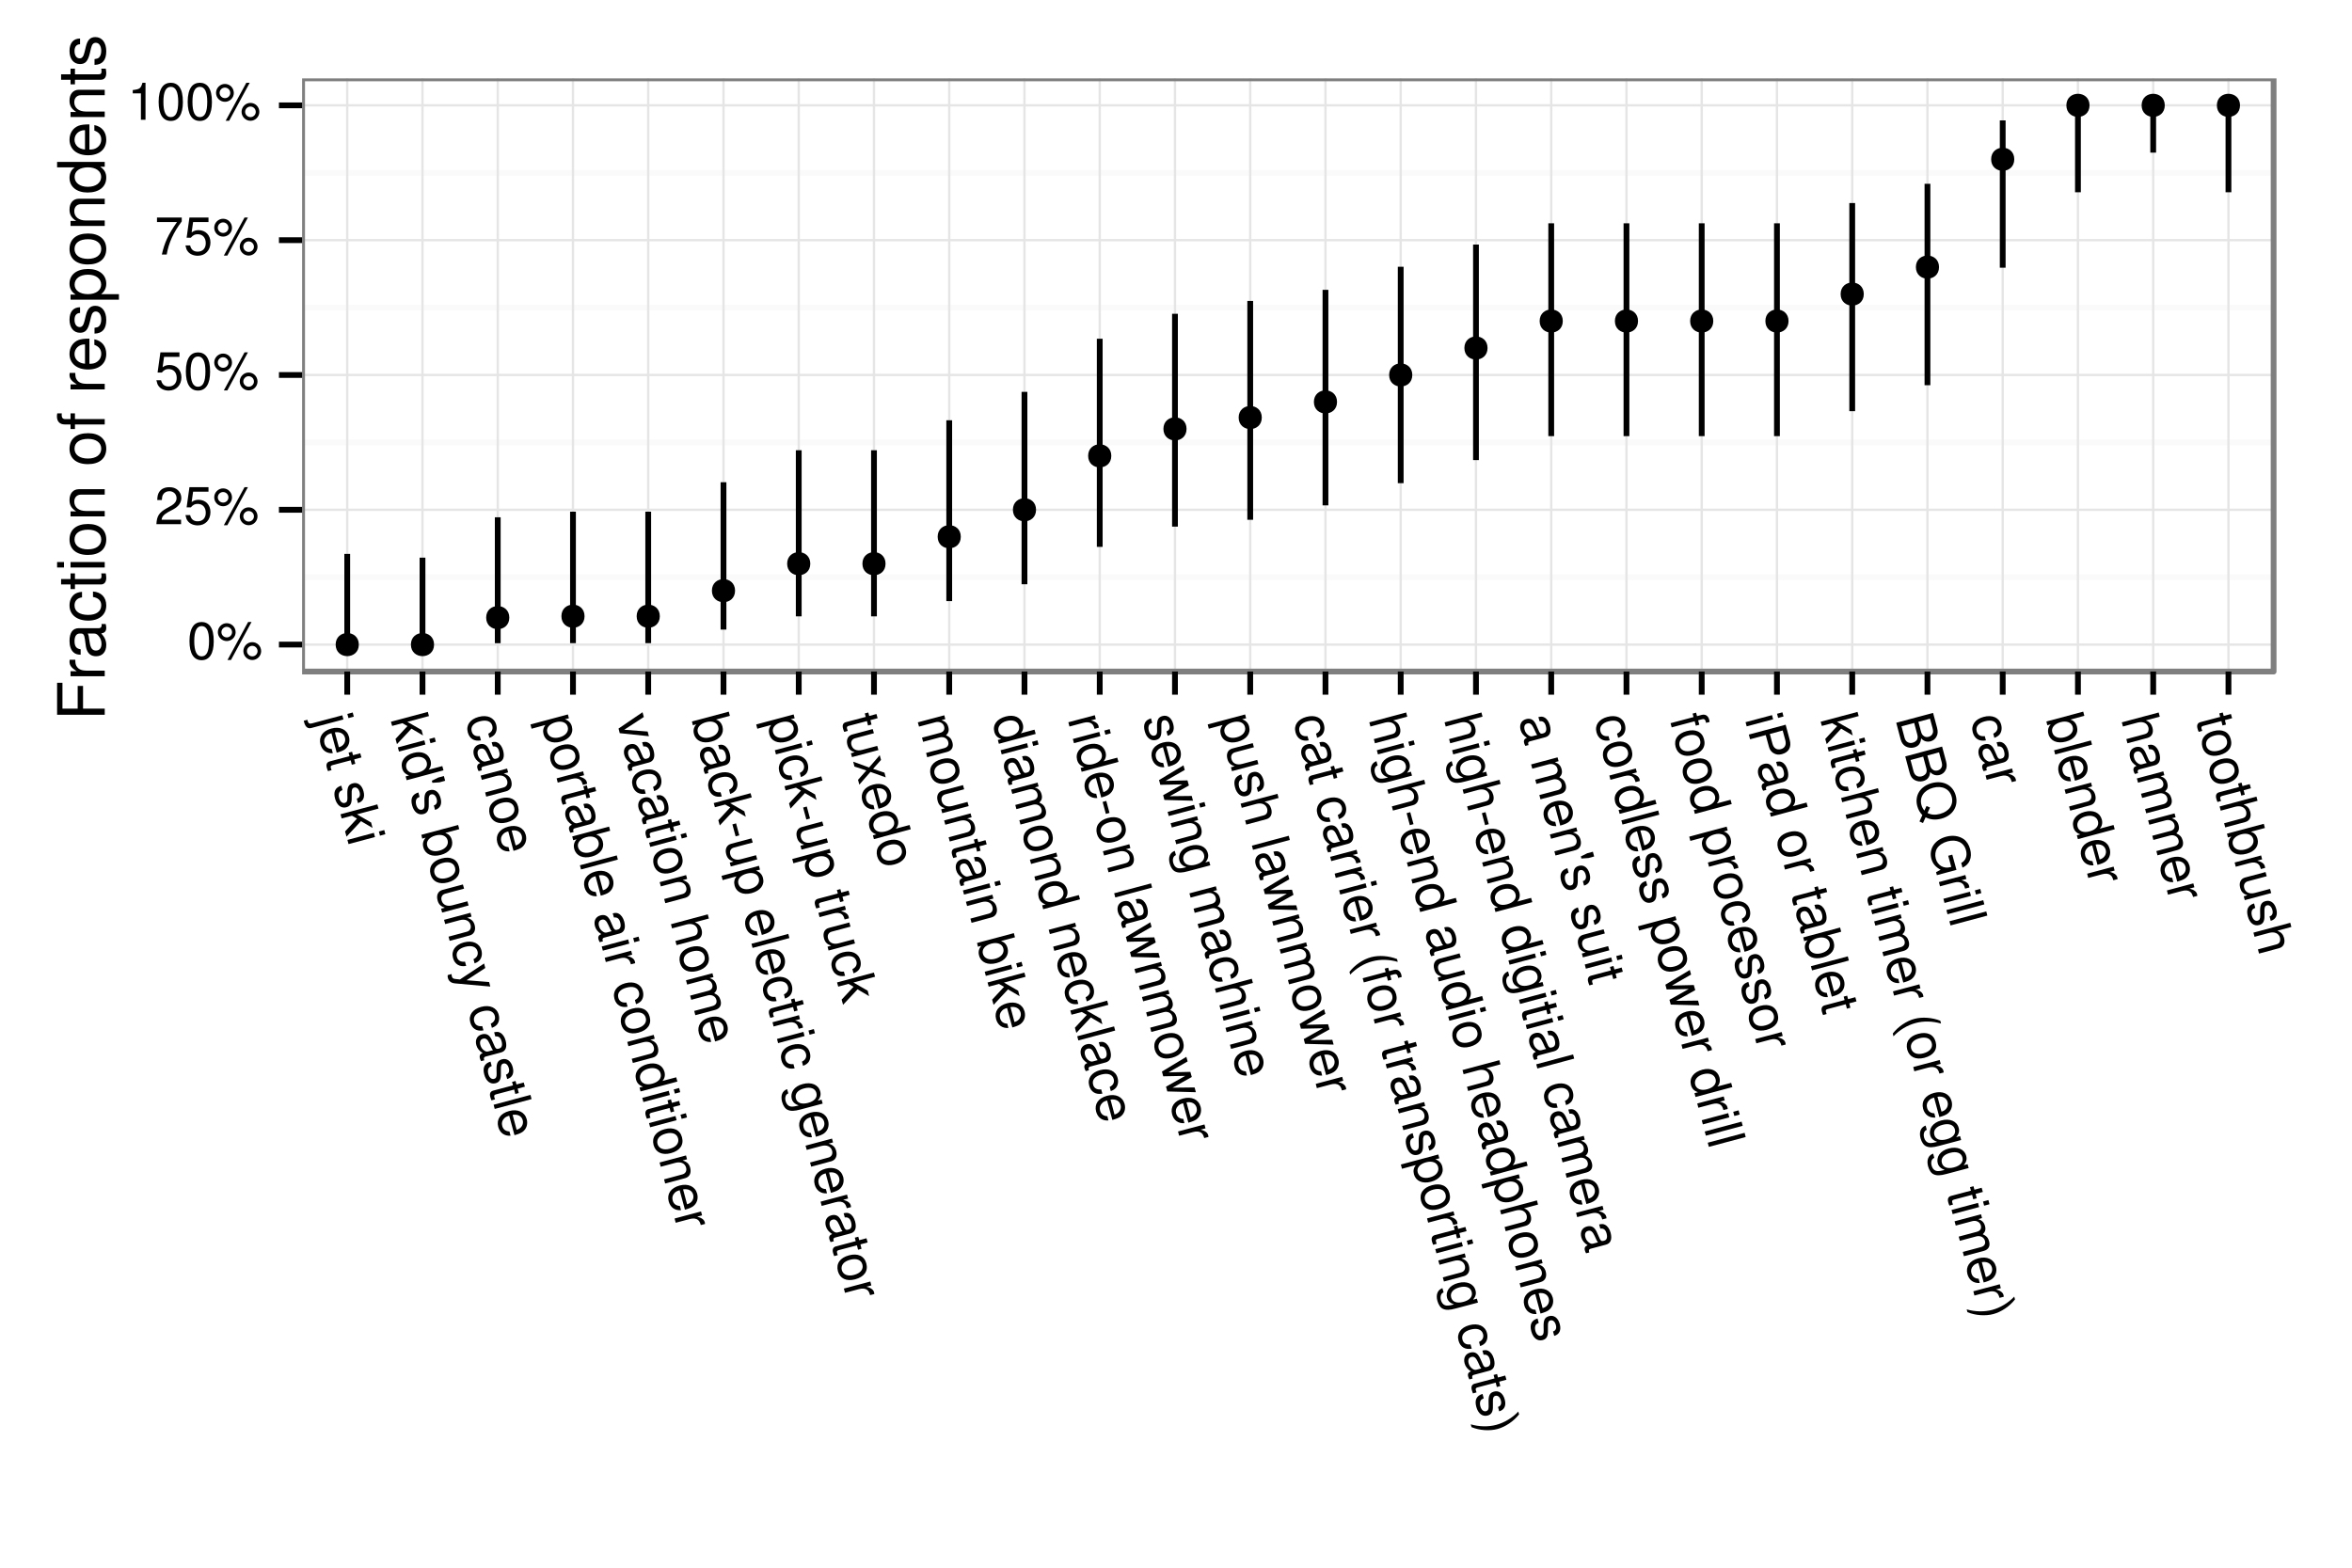 <?xml version="1.0" encoding="UTF-8"?>
<svg xmlns="http://www.w3.org/2000/svg" xmlns:xlink="http://www.w3.org/1999/xlink" width="432pt" height="288pt" viewBox="0 0 432 288" version="1.1">
<defs>
<g>
<symbol overflow="visible" id="glyph0-0">
<path style="stroke:none;" d="M 2.641 -6.797 C 2 -6.797 1.422 -6.531 1.078 -6.047 C 0.641 -5.453 0.406 -4.547 0.406 -3.297 C 0.406 -1 1.188 0.219 2.641 0.219 C 4.078 0.219 4.859 -1 4.859 -3.234 C 4.859 -4.562 4.656 -5.438 4.203 -6.047 C 3.844 -6.531 3.281 -6.797 2.641 -6.797 Z M 2.641 -6.047 C 3.547 -6.047 4 -5.125 4 -3.312 C 4 -1.375 3.562 -0.484 2.625 -0.484 C 1.734 -0.484 1.281 -1.422 1.281 -3.281 C 1.281 -5.141 1.734 -6.047 2.641 -6.047 Z M 2.641 -6.047 "/>
</symbol>
<symbol overflow="visible" id="glyph0-1">
<path style="stroke:none;" d="M 1.906 -6.578 C 1.016 -6.578 0.281 -5.828 0.281 -4.938 C 0.281 -4.031 1.016 -3.297 1.922 -3.297 C 2.812 -3.297 3.547 -4.031 3.547 -4.906 C 3.547 -5.844 2.828 -6.578 1.906 -6.578 Z M 1.906 -5.906 C 2.453 -5.906 2.891 -5.469 2.891 -4.922 C 2.891 -4.391 2.453 -3.969 1.922 -3.969 C 1.375 -3.969 0.938 -4.406 0.938 -4.938 C 0.938 -5.469 1.375 -5.906 1.906 -5.906 Z M 5.844 -6.797 L 2.047 0.188 L 2.688 0.188 L 6.469 -6.797 Z M 6.594 -3.094 C 5.703 -3.094 4.969 -2.344 4.969 -1.453 C 4.969 -0.562 5.703 0.188 6.609 0.188 C 7.5 0.188 8.234 -0.562 8.234 -1.438 C 8.234 -2.359 7.516 -3.094 6.594 -3.094 Z M 6.594 -2.422 C 7.141 -2.422 7.578 -1.984 7.578 -1.438 C 7.578 -0.922 7.141 -0.484 6.609 -0.484 C 6.078 -0.484 5.625 -0.922 5.625 -1.453 C 5.625 -1.984 6.078 -2.422 6.594 -2.422 Z M 6.594 -2.422 "/>
</symbol>
<symbol overflow="visible" id="glyph0-2">
<path style="stroke:none;" d="M 4.859 -0.828 L 1.281 -0.828 C 1.359 -1.391 1.672 -1.75 2.5 -2.234 L 3.469 -2.75 C 4.406 -3.266 4.906 -3.969 4.906 -4.812 C 4.906 -5.375 4.672 -5.906 4.266 -6.266 C 3.859 -6.625 3.375 -6.797 2.719 -6.797 C 1.859 -6.797 1.219 -6.5 0.844 -5.922 C 0.609 -5.562 0.5 -5.125 0.484 -4.438 L 1.328 -4.438 C 1.359 -4.906 1.406 -5.188 1.531 -5.406 C 1.75 -5.812 2.188 -6.062 2.703 -6.062 C 3.469 -6.062 4.031 -5.516 4.031 -4.781 C 4.031 -4.25 3.719 -3.797 3.125 -3.438 L 2.234 -2.938 C 0.812 -2.141 0.406 -1.5 0.328 0 L 4.859 0 Z M 4.859 -0.828 "/>
</symbol>
<symbol overflow="visible" id="glyph0-3">
<path style="stroke:none;" d="M 4.562 -6.797 L 1.062 -6.797 L 0.547 -3.094 L 1.328 -3.094 C 1.719 -3.562 2.047 -3.734 2.578 -3.734 C 3.484 -3.734 4.062 -3.109 4.062 -2.094 C 4.062 -1.125 3.484 -0.531 2.578 -0.531 C 1.828 -0.531 1.375 -0.906 1.188 -1.672 L 0.328 -1.672 C 0.453 -1.109 0.547 -0.844 0.75 -0.594 C 1.125 -0.078 1.828 0.219 2.594 0.219 C 3.969 0.219 4.922 -0.781 4.922 -2.219 C 4.922 -3.562 4.031 -4.484 2.719 -4.484 C 2.25 -4.484 1.859 -4.359 1.469 -4.062 L 1.734 -5.969 L 4.562 -5.969 Z M 4.562 -6.797 "/>
</symbol>
<symbol overflow="visible" id="glyph0-4">
<path style="stroke:none;" d="M 4.984 -6.797 L 0.438 -6.797 L 0.438 -5.969 L 4.109 -5.969 C 2.5 -3.656 1.828 -2.234 1.328 0 L 2.219 0 C 2.594 -2.172 3.453 -4.047 4.984 -6.094 Z M 4.984 -6.797 "/>
</symbol>
<symbol overflow="visible" id="glyph0-5">
<path style="stroke:none;" d="M 2.484 -4.844 L 2.484 0 L 3.328 0 L 3.328 -6.797 L 2.766 -6.797 C 2.469 -5.75 2.281 -5.609 0.984 -5.453 L 0.984 -4.844 Z M 2.484 -4.844 "/>
</symbol>
<symbol overflow="visible" id="glyph1-0">
<path style="stroke:none;" d="M 5.031 -0.641 L -0.531 0.844 C -1.016 0.969 -1.203 0.859 -1.344 0.375 C -1.344 0.344 -1.344 0.344 -1.375 0.188 L -2.047 0.359 C -2.016 0.453 -2.031 0.516 -1.984 0.641 C -1.75 1.516 -1.297 1.875 -0.641 1.688 L 5.234 0.125 Z M 7.141 -0.391 L 6.938 -1.156 L 5.953 -0.891 L 6.156 -0.125 Z M 7.141 -0.391 "/>
</symbol>
<symbol overflow="visible" id="glyph1-1">
<path style="stroke:none;" d="M 3.453 4.172 C 4.188 3.969 4.594 3.797 4.938 3.562 C 5.656 3.031 5.938 2.156 5.703 1.25 C 5.328 -0.109 4.047 -0.688 2.469 -0.266 C 0.859 0.172 0.109 1.266 0.469 2.641 C 0.766 3.75 1.609 4.344 2.734 4.266 L 2.531 3.484 C 1.812 3.453 1.359 3.094 1.203 2.469 C 1.062 1.969 1.172 1.5 1.516 1.141 C 1.734 0.875 2 0.734 2.484 0.594 Z M 3.109 0.438 C 4.047 0.281 4.766 0.656 4.969 1.422 C 5.172 2.188 4.703 2.938 3.906 3.156 C 3.891 3.156 3.875 3.172 3.844 3.172 Z M 3.109 0.438 "/>
</symbol>
<symbol overflow="visible" id="glyph1-2">
<path style="stroke:none;" d="M 5.484 1.062 L 5.281 0.25 L 6.609 -0.109 L 6.391 -0.875 L 5.062 -0.516 L 4.891 -1.156 L 4.25 -0.984 L 4.422 -0.344 L 0.766 0.625 C 0.266 0.766 0.078 1.172 0.25 1.781 C 0.297 1.969 0.359 2.141 0.469 2.406 L 1.125 2.219 C 1.078 2.125 1.031 2 1 1.859 C 0.906 1.516 0.984 1.391 1.328 1.297 L 4.641 0.422 L 4.844 1.234 Z M 5.484 1.062 "/>
</symbol>
<symbol overflow="visible" id="glyph1-3">
<path style="stroke:none;" d=""/>
</symbol>
<symbol overflow="visible" id="glyph1-4">
<path style="stroke:none;" d="M 4.594 3.125 C 5.531 2.859 5.922 2.078 5.609 0.953 C 5.312 -0.188 4.531 -0.75 3.641 -0.5 C 2.875 -0.297 2.609 0.188 2.641 1.422 L 2.656 2.188 C 2.672 2.75 2.531 3 2.188 3.094 C 1.719 3.219 1.297 2.844 1.125 2.172 C 1.016 1.766 1.047 1.375 1.188 1.141 C 1.297 0.969 1.422 0.875 1.75 0.734 L 1.531 -0.078 C 0.406 0.266 0.047 1.047 0.391 2.312 C 0.719 3.531 1.531 4.141 2.469 3.891 C 3.188 3.703 3.469 3.188 3.438 2.156 L 3.438 1.375 C 3.406 0.703 3.531 0.375 3.875 0.281 C 4.328 0.156 4.719 0.484 4.891 1.109 C 5.062 1.734 4.875 2.156 4.375 2.312 Z M 4.594 3.125 "/>
</symbol>
<symbol overflow="visible" id="glyph1-5">
<path style="stroke:none;" d="M 7.125 -0.5 L 6.906 -1.266 L 0.141 0.547 L 0.359 1.312 L 2.25 0.812 L 3.172 1.344 L 0.984 3.703 L 1.25 4.656 L 3.906 1.812 L 6.031 3.062 L 5.766 2.062 L 3.156 0.562 Z M 7.125 -0.5 "/>
</symbol>
<symbol overflow="visible" id="glyph1-6">
<path style="stroke:none;" d="M 5.234 0.094 L 5.031 -0.672 L 0.172 0.625 L 0.375 1.391 Z M 7.141 -0.422 L 6.938 -1.188 L 5.953 -0.922 L 6.156 -0.156 Z M 7.141 -0.422 "/>
</symbol>
<symbol overflow="visible" id="glyph1-7">
<path style="stroke:none;" d="M 8 2.781 L 7.781 2 L 5.25 2.672 C 5.672 2.219 5.797 1.625 5.625 0.984 C 5.281 -0.266 4.047 -0.828 2.5 -0.422 C 0.859 0.016 0.062 1.109 0.406 2.422 C 0.594 3.078 0.969 3.469 1.688 3.719 L 1.047 3.891 L 1.234 4.594 Z M 4.922 1.312 C 5.141 2.156 4.547 2.859 3.391 3.172 C 2.266 3.484 1.391 3.141 1.172 2.312 C 0.953 1.469 1.547 0.703 2.672 0.406 C 3.797 0.109 4.703 0.469 4.922 1.312 Z M 4.922 1.312 "/>
</symbol>
<symbol overflow="visible" id="glyph1-8">
<path style="stroke:none;" d="M 6.688 -1.328 L 5.656 -1.047 L 4.484 -0.469 L 4.578 -0.078 L 5.891 -0.172 L 6.922 -0.453 Z M 6.688 -1.328 "/>
</symbol>
<symbol overflow="visible" id="glyph1-9">
<path style="stroke:none;" d="M 6.906 -1.312 L 0.141 0.5 L 0.312 1.188 L 0.938 1.016 C 0.484 1.547 0.328 2.109 0.516 2.797 C 0.859 4.078 2.125 4.625 3.734 4.188 C 5.312 3.766 6.078 2.703 5.75 1.438 C 5.562 0.75 5.172 0.359 4.547 0.141 L 7.109 -0.547 Z M 4.969 1.484 C 5.203 2.344 4.594 3.109 3.453 3.406 C 2.344 3.703 1.453 3.328 1.219 2.484 C 1 1.672 1.594 0.938 2.734 0.625 C 3.875 0.312 4.75 0.672 4.969 1.484 Z M 4.969 1.484 "/>
</symbol>
<symbol overflow="visible" id="glyph1-10">
<path style="stroke:none;" d="M 5.672 1.172 C 5.312 -0.188 4.109 -0.75 2.484 -0.312 C 0.844 0.125 0.094 1.203 0.453 2.594 C 0.828 3.953 2.016 4.516 3.625 4.094 C 5.297 3.641 6.047 2.578 5.672 1.172 Z M 4.953 1.375 C 5.188 2.234 4.609 2.969 3.422 3.281 C 2.266 3.594 1.406 3.234 1.172 2.391 C 0.953 1.531 1.516 0.812 2.703 0.5 C 3.875 0.188 4.734 0.516 4.953 1.375 Z M 4.953 1.375 "/>
</symbol>
<symbol overflow="visible" id="glyph1-11">
<path style="stroke:none;" d="M 1.203 4.469 L 6.062 3.172 L 5.844 2.406 L 3.078 3.141 C 2.094 3.406 1.328 3.062 1.109 2.25 C 0.938 1.641 1.203 1.156 1.797 1 L 5.234 0.078 L 5.016 -0.688 L 1.266 0.312 C 0.453 0.531 0.109 1.266 0.359 2.203 C 0.547 2.938 0.922 3.312 1.688 3.578 L 1.016 3.766 Z M 1.203 4.469 "/>
</symbol>
<symbol overflow="visible" id="glyph1-12">
<path style="stroke:none;" d="M 5.031 -0.641 L 0.172 0.656 L 0.391 1.438 L 3.062 0.719 C 4.062 0.453 4.828 0.797 5.047 1.594 C 5.203 2.188 4.953 2.688 4.359 2.844 L 1 3.75 L 1.203 4.516 L 4.875 3.531 C 5.688 3.312 6.047 2.562 5.797 1.625 C 5.609 0.906 5.203 0.531 4.406 0.281 L 5.219 0.062 Z M 5.031 -0.641 "/>
</symbol>
<symbol overflow="visible" id="glyph1-13">
<path style="stroke:none;" d="M 4.406 3.5 C 4.859 3.344 5.125 3.141 5.344 2.906 C 5.719 2.453 5.844 1.781 5.656 1.094 C 5.312 -0.203 4.031 -0.781 2.422 -0.344 C 0.859 0.078 0.078 1.172 0.438 2.5 C 0.75 3.656 1.641 4.203 2.859 3.969 L 2.641 3.188 C 1.828 3.281 1.328 2.969 1.156 2.312 C 0.922 1.453 1.484 0.781 2.641 0.469 C 3.859 0.141 4.703 0.438 4.938 1.281 C 5.109 1.922 4.828 2.438 4.203 2.734 Z M 4.406 3.5 "/>
</symbol>
<symbol overflow="visible" id="glyph1-14">
<path style="stroke:none;" d="M 5.828 2.297 L 1.688 1.969 L 5.125 -0.281 L 4.906 -1.109 L 0.469 1.828 L -0.375 1.734 C -0.75 1.703 -0.938 1.578 -1.016 1.25 C -1.047 1.141 -1.062 1 -1.062 0.828 L -1.766 1.016 C -1.812 1.203 -1.797 1.359 -1.734 1.578 C -1.672 1.812 -1.531 2.062 -1.328 2.219 C -1.078 2.422 -0.844 2.5 -0.422 2.547 L 6.047 3.125 Z M 5.828 2.297 "/>
</symbol>
<symbol overflow="visible" id="glyph1-15">
<path style="stroke:none;" d="M 1.781 4.828 C 1.75 4.75 1.734 4.719 1.719 4.656 C 1.656 4.406 1.75 4.219 1.984 4.156 L 4.844 3.391 C 5.703 3.156 6 2.406 5.688 1.203 C 5.5 0.5 5.125 -0.016 4.672 -0.25 C 4.375 -0.422 4.062 -0.422 3.578 -0.312 L 3.797 0.453 C 4.406 0.375 4.766 0.641 4.953 1.359 C 5.141 2.062 4.984 2.531 4.531 2.656 L 4.312 2.719 C 4 2.797 3.797 2.625 3.578 2.047 C 3.125 0.984 3.047 0.844 2.844 0.562 C 2.484 0.062 1.969 -0.109 1.328 0.062 C 0.453 0.297 0.047 1.062 0.312 2.047 C 0.484 2.656 0.828 3.078 1.469 3.5 C 1 3.688 0.828 3.984 0.969 4.484 C 1.016 4.656 1.062 4.75 1.188 4.984 Z M 2.5 3.203 C 2.234 3.266 2.062 3.234 1.797 3.062 C 1.422 2.812 1.172 2.484 1.047 2.016 C 0.891 1.422 1.062 0.984 1.547 0.859 C 2.062 0.719 2.406 1.016 2.766 1.812 C 3.109 2.578 3.172 2.734 3.375 2.969 Z M 2.5 3.203 "/>
</symbol>
<symbol overflow="visible" id="glyph1-16">
<path style="stroke:none;" d="M 7.141 -0.406 L 6.938 -1.172 L 0.172 0.641 L 0.375 1.406 Z M 7.141 -0.406 "/>
</symbol>
<symbol overflow="visible" id="glyph1-17">
<path style="stroke:none;" d="M -1.875 1.047 L -1.672 1.828 L 0.859 1.141 C 0.469 1.688 0.359 2.203 0.531 2.844 C 0.859 4.078 2.094 4.625 3.641 4.219 C 5.266 3.781 6.078 2.703 5.734 1.422 C 5.562 0.75 5.109 0.312 4.453 0.094 L 5.188 -0.094 L 5 -0.797 Z M 4.969 1.484 C 5.203 2.344 4.594 3.109 3.453 3.406 C 2.344 3.703 1.453 3.328 1.219 2.484 C 1 1.672 1.594 0.953 2.734 0.641 C 3.875 0.328 4.75 0.672 4.969 1.484 Z M 4.969 1.484 "/>
</symbol>
<symbol overflow="visible" id="glyph1-18">
<path style="stroke:none;" d="M 5.031 -0.656 L 0.172 0.641 L 0.375 1.422 L 2.891 0.75 C 3.594 0.562 4.094 0.609 4.469 0.906 C 4.719 1.094 4.828 1.328 4.984 1.844 L 5.766 1.641 C 5.75 1.516 5.75 1.438 5.719 1.328 C 5.578 0.828 5.172 0.547 4.328 0.297 L 5.219 0.062 Z M 5.031 -0.656 "/>
</symbol>
<symbol overflow="visible" id="glyph1-19">
<path style="stroke:none;" d="M 0.703 2.641 L 6.062 3.203 L 5.828 2.344 L 1.531 2.016 L 5.125 -0.328 L 4.891 -1.203 L 0.484 1.797 Z M 0.703 2.641 "/>
</symbol>
<symbol overflow="visible" id="glyph1-20">
<path style="stroke:none;" d="M 6.938 -1.156 L 0.172 0.656 L 0.375 1.422 L 3.047 0.703 C 4.047 0.438 4.828 0.781 5.047 1.578 C 5.109 1.828 5.094 2.094 5.016 2.328 C 4.906 2.578 4.719 2.734 4.359 2.828 L 1 3.734 L 1.203 4.5 L 4.875 3.516 C 5.688 3.297 6.047 2.578 5.797 1.625 C 5.609 0.953 5.281 0.594 4.578 0.297 L 7.141 -0.391 Z M 6.938 -1.156 "/>
</symbol>
<symbol overflow="visible" id="glyph1-21">
<path style="stroke:none;" d="M 5.031 -0.641 L 0.172 0.656 L 0.391 1.438 L 3.438 0.625 C 4.156 0.438 4.828 0.781 5 1.406 C 5.156 1.984 4.906 2.406 4.281 2.578 L 0.938 3.469 L 1.141 4.234 L 4.188 3.422 C 4.906 3.234 5.594 3.594 5.75 4.234 C 5.906 4.797 5.641 5.219 5.031 5.391 L 1.688 6.281 L 1.891 7.062 L 5.531 6.094 C 6.406 5.859 6.766 5.219 6.516 4.312 C 6.344 3.672 6.031 3.344 5.359 3.031 C 5.812 2.594 5.938 2.141 5.766 1.516 C 5.594 0.859 5.234 0.5 4.531 0.25 L 5.219 0.062 Z M 5.031 -0.641 "/>
</symbol>
<symbol overflow="visible" id="glyph1-22">
<path style="stroke:none;" d="M 3.594 1.844 L 3 -0.359 L 2.328 -0.172 L 2.922 2.031 Z M 3.594 1.844 "/>
</symbol>
<symbol overflow="visible" id="glyph1-23">
<path style="stroke:none;" d="M 5.875 2.516 L 5.172 2.703 C 5.641 2.156 5.797 1.609 5.625 1 C 5.297 -0.234 4 -0.781 2.422 -0.359 C 1.625 -0.156 1.031 0.234 0.672 0.75 C 0.359 1.219 0.25 1.828 0.391 2.328 C 0.547 2.938 0.938 3.297 1.672 3.578 L 1.406 3.641 C 0.75 3.812 0.328 3.844 0.016 3.719 C -0.328 3.594 -0.609 3.25 -0.734 2.766 C -0.828 2.406 -0.812 2.062 -0.703 1.812 C -0.609 1.594 -0.5 1.484 -0.234 1.359 L -0.453 0.578 C -1.344 0.906 -1.688 1.766 -1.375 2.922 C -1.188 3.625 -0.797 4.203 -0.328 4.391 C 0.219 4.641 0.875 4.625 2.016 4.312 L 6.078 3.234 Z M 4.922 1.266 C 5.156 2.109 4.578 2.797 3.375 3.109 C 2.203 3.422 1.375 3.109 1.156 2.297 C 0.922 1.438 1.484 0.75 2.672 0.438 C 3.844 0.125 4.703 0.438 4.922 1.266 Z M 4.922 1.266 "/>
</symbol>
<symbol overflow="visible" id="glyph1-24">
<path style="stroke:none;" d="M 3.219 2.031 L 6.016 3.031 L 5.797 2.172 L 3.703 1.469 L 5.156 -0.172 L 4.922 -1.047 L 2.969 1.219 L 0.047 0.156 L 0.281 1.047 L 2.469 1.766 L 0.938 3.484 L 1.172 4.375 Z M 3.219 2.031 "/>
</symbol>
<symbol overflow="visible" id="glyph1-25">
<path style="stroke:none;" d="M 1.375 5.125 L 6.625 5.266 L 6.391 4.391 L 2.344 4.438 L 5.875 2.469 L 5.609 1.531 L 1.594 1.625 L 5.109 -0.391 L 4.875 -1.234 L 0.391 1.469 L 0.625 2.344 L 4.672 2.266 L 1.141 4.25 Z M 1.375 5.125 "/>
</symbol>
<symbol overflow="visible" id="glyph1-26">
<path style="stroke:none;" d="M 7.359 0.375 C 5.875 -0.219 4.031 -0.359 2.594 0.031 C 1.125 0.422 -0.406 1.469 -1.375 2.719 L -1.25 3.234 C -0.141 2.062 1.312 1.188 2.797 0.797 C 4.266 0.391 5.938 0.438 7.484 0.891 Z M 7.359 0.375 "/>
</symbol>
<symbol overflow="visible" id="glyph1-27">
<path style="stroke:none;" d="M 5.5 1.094 L 5.281 0.281 L 6.031 0.078 C 6.375 -0.016 6.578 0.125 6.672 0.484 C 6.703 0.547 6.703 0.578 6.734 0.75 L 7.375 0.594 C 7.375 0.406 7.344 0.297 7.312 0.156 C 7.109 -0.578 6.594 -0.891 5.891 -0.703 L 5.078 -0.484 L 4.906 -1.125 L 4.266 -0.953 L 4.438 -0.312 L 0.219 0.812 L 0.422 1.578 L 4.641 0.453 L 4.859 1.266 Z M 5.5 1.094 "/>
</symbol>
<symbol overflow="visible" id="glyph1-28">
<path style="stroke:none;" d="M -1.734 1.391 C -0.266 2 1.578 2.125 3.031 1.734 C 4.484 1.344 6.016 0.312 7 -0.953 L 6.859 -1.469 C 5.75 -0.297 4.312 0.562 2.828 0.969 C 1.359 1.359 -0.344 1.328 -1.875 0.875 Z M -1.734 1.391 "/>
</symbol>
<symbol overflow="visible" id="glyph1-29">
<path style="stroke:none;" d="M 3.328 0.938 L 3.906 3.062 C 4.047 3.594 4.297 3.953 4.719 4.234 C 5.203 4.531 5.688 4.609 6.297 4.438 C 7.562 4.094 8.094 3.156 7.734 1.828 L 6.984 -0.969 L 0.219 0.844 L 0.453 1.703 Z M 4.078 0.734 L 6.438 0.094 L 6.922 1.891 C 7.141 2.719 6.844 3.328 6.109 3.516 C 5.375 3.719 4.781 3.359 4.562 2.531 Z M 4.078 0.734 "/>
</symbol>
<symbol overflow="visible" id="glyph1-30">
<path style="stroke:none;" d="M 0.203 0.734 L 1.016 3.781 C 1.188 4.422 1.5 4.844 1.969 5.094 C 2.422 5.328 2.953 5.406 3.484 5.266 C 4.297 5.047 4.688 4.547 4.781 3.594 C 5.219 4.109 5.828 4.312 6.516 4.141 C 7 4 7.391 3.703 7.609 3.25 C 7.844 2.828 7.875 2.312 7.703 1.656 L 6.969 -1.078 Z M 4.266 0.562 L 6.406 -0.016 L 6.859 1.656 C 6.984 2.141 7.016 2.422 6.891 2.688 C 6.766 3 6.531 3.203 6.156 3.312 C 5.797 3.406 5.469 3.344 5.234 3.141 C 4.984 2.969 4.844 2.719 4.719 2.234 Z M 1.172 1.391 L 3.5 0.766 L 4.062 2.875 C 4.188 3.297 4.156 3.594 4 3.875 C 3.828 4.109 3.562 4.297 3.234 4.391 C 2.906 4.484 2.578 4.453 2.328 4.312 C 2.031 4.156 1.859 3.922 1.734 3.5 Z M 1.172 1.391 "/>
</symbol>
<symbol overflow="visible" id="glyph1-31">
<path style="stroke:none;" d="M 1.797 6.797 L 2.281 5.734 C 3.172 6.188 4.125 6.266 5.188 5.984 C 7.281 5.422 8.344 3.703 7.828 1.766 C 7.312 -0.172 5.531 -1.109 3.422 -0.547 C 1.297 0.016 0.234 1.734 0.75 3.672 C 0.938 4.344 1.234 4.859 1.688 5.328 L 1.156 6.5 Z M 3.094 3.938 L 2.453 3.656 L 2.062 4.5 C 1.781 4.141 1.625 3.875 1.516 3.469 C 1.125 2.031 1.984 0.766 3.656 0.312 C 5.328 -0.141 6.688 0.531 7.078 1.969 C 7.469 3.422 6.609 4.656 4.938 5.109 C 4.062 5.344 3.344 5.297 2.641 4.953 Z M 3.094 3.938 "/>
</symbol>
<symbol overflow="visible" id="glyph1-32">
<path style="stroke:none;" d="M 5.328 5.609 L 4.562 2.812 L 3.812 3.016 L 4.375 5.062 L 4.188 5.109 C 2.984 5.438 1.859 4.781 1.531 3.547 C 1.359 2.859 1.438 2.172 1.766 1.656 C 2.125 1.078 2.859 0.594 3.688 0.375 C 5.359 -0.078 6.703 0.578 7.078 2 C 7.359 3.016 7.031 3.922 6.203 4.328 L 6.438 5.203 C 7.75 4.609 8.25 3.344 7.844 1.812 C 7.609 0.984 7.234 0.375 6.656 -0.047 C 5.781 -0.641 4.641 -0.812 3.422 -0.484 C 1.344 0.078 0.234 1.734 0.719 3.562 C 0.969 4.484 1.516 5.109 2.422 5.578 L 1.578 6.031 L 1.734 6.578 Z M 5.328 5.609 "/>
</symbol>
<symbol overflow="visible" id="glyph2-0">
<path style="stroke:none;" d="M -3.984 -2.203 L -3.984 -6.375 L -4.969 -6.375 L -4.969 -2.203 L -7.766 -2.203 L -7.766 -6.953 L -8.75 -6.953 L -8.75 -1.078 L 0 -1.078 L 0 -2.203 Z M -3.984 -2.203 "/>
</symbol>
<symbol overflow="visible" id="glyph2-1">
<path style="stroke:none;" d="M -6.281 -0.828 L 0 -0.828 L 0 -1.844 L -3.266 -1.844 C -4.156 -1.844 -4.75 -2.062 -5.094 -2.547 C -5.328 -2.859 -5.406 -3.156 -5.406 -3.859 L -6.438 -3.859 C -6.453 -3.688 -6.469 -3.594 -6.469 -3.469 C -6.469 -2.812 -6.078 -2.328 -5.141 -1.75 L -6.281 -1.75 Z M -6.281 -0.828 "/>
</symbol>
<symbol overflow="visible" id="glyph2-2">
<path style="stroke:none;" d="M -0.594 -6.422 C -0.562 -6.312 -0.562 -6.266 -0.562 -6.203 C -0.562 -5.859 -0.75 -5.656 -1.062 -5.656 L -4.75 -5.656 C -5.875 -5.656 -6.469 -4.844 -6.469 -3.297 C -6.469 -2.391 -6.203 -1.625 -5.734 -1.219 C -5.406 -0.922 -5.047 -0.797 -4.422 -0.781 L -4.422 -1.781 C -5.203 -1.875 -5.547 -2.328 -5.547 -3.266 C -5.547 -4.156 -5.203 -4.672 -4.609 -4.672 L -4.344 -4.672 C -3.922 -4.672 -3.75 -4.422 -3.641 -3.625 C -3.469 -2.203 -3.422 -1.984 -3.266 -1.609 C -2.969 -0.875 -2.406 -0.5 -1.578 -0.5 C -0.438 -0.5 0.281 -1.297 0.281 -2.562 C 0.281 -3.359 0 -4 -0.641 -4.703 C -0.016 -4.781 0.281 -5.094 0.281 -5.734 C 0.281 -5.938 0.25 -6.094 0.172 -6.422 Z M -1.984 -4.672 C -1.641 -4.672 -1.438 -4.578 -1.156 -4.266 C -0.797 -3.859 -0.594 -3.375 -0.594 -2.781 C -0.594 -2 -0.969 -1.547 -1.609 -1.547 C -2.266 -1.547 -2.609 -1.984 -2.766 -3.062 C -2.906 -4.109 -2.953 -4.328 -3.109 -4.672 Z M -1.984 -4.672 "/>
</symbol>
<symbol overflow="visible" id="glyph2-3">
<path style="stroke:none;" d="M -4.172 -5.656 C -4.781 -5.609 -5.188 -5.469 -5.531 -5.234 C -6.125 -4.797 -6.469 -4.047 -6.469 -3.172 C -6.469 -1.469 -5.125 -0.375 -3.031 -0.375 C -1.016 -0.375 0.281 -1.453 0.281 -3.156 C 0.281 -4.656 -0.625 -5.609 -2.156 -5.719 L -2.156 -4.719 C -1.156 -4.547 -0.641 -4.031 -0.641 -3.188 C -0.641 -2.078 -1.547 -1.422 -3.031 -1.422 C -4.609 -1.422 -5.547 -2.062 -5.547 -3.156 C -5.547 -4 -5.047 -4.531 -4.172 -4.641 Z M -4.172 -5.656 "/>
</symbol>
<symbol overflow="visible" id="glyph2-4">
<path style="stroke:none;" d="M -6.281 -3.047 L -6.281 -2.016 L -8.016 -2.016 L -8.016 -1.016 L -6.281 -1.016 L -6.281 -0.172 L -5.469 -0.172 L -5.469 -1.016 L -0.719 -1.016 C -0.078 -1.016 0.281 -1.453 0.281 -2.234 C 0.281 -2.469 0.25 -2.719 0.188 -3.047 L -0.641 -3.047 C -0.609 -2.922 -0.594 -2.766 -0.594 -2.562 C -0.594 -2.141 -0.719 -2.016 -1.156 -2.016 L -5.469 -2.016 L -5.469 -3.047 Z M -6.281 -3.047 "/>
</symbol>
<symbol overflow="visible" id="glyph2-5">
<path style="stroke:none;" d="M -6.281 -1.797 L -6.281 -0.797 L 0 -0.797 L 0 -1.797 Z M -8.75 -1.797 L -8.75 -0.797 L -7.484 -0.797 L -7.484 -1.797 Z M -8.75 -1.797 "/>
</symbol>
<symbol overflow="visible" id="glyph2-6">
<path style="stroke:none;" d="M -6.469 -3.266 C -6.469 -1.5 -5.203 -0.438 -3.094 -0.438 C -0.984 -0.438 0.281 -1.484 0.281 -3.281 C 0.281 -5.047 -0.984 -6.125 -3.047 -6.125 C -5.219 -6.125 -6.469 -5.078 -6.469 -3.266 Z M -5.547 -3.281 C -5.547 -4.406 -4.625 -5.078 -3.062 -5.078 C -1.578 -5.078 -0.641 -4.375 -0.641 -3.281 C -0.641 -2.156 -1.578 -1.469 -3.094 -1.469 C -4.609 -1.469 -5.547 -2.156 -5.547 -3.281 Z M -5.547 -3.281 "/>
</symbol>
<symbol overflow="visible" id="glyph2-7">
<path style="stroke:none;" d="M -6.281 -0.844 L 0 -0.844 L 0 -1.844 L -3.469 -1.844 C -4.75 -1.844 -5.594 -2.516 -5.594 -3.547 C -5.594 -4.344 -5.109 -4.844 -4.359 -4.844 L 0 -4.844 L 0 -5.844 L -4.75 -5.844 C -5.797 -5.844 -6.469 -5.062 -6.469 -3.859 C -6.469 -2.922 -6.109 -2.312 -5.234 -1.766 L -6.281 -1.766 Z M -6.281 -0.844 "/>
</symbol>
<symbol overflow="visible" id="glyph2-8">
<path style="stroke:none;" d=""/>
</symbol>
<symbol overflow="visible" id="glyph2-9">
<path style="stroke:none;" d="M -6.281 -3.094 L -6.281 -2.047 L -7.266 -2.047 C -7.688 -2.047 -7.906 -2.297 -7.906 -2.75 C -7.906 -2.828 -7.906 -2.875 -7.891 -3.094 L -8.719 -3.094 C -8.766 -2.875 -8.781 -2.734 -8.781 -2.531 C -8.781 -1.609 -8.25 -1.062 -7.359 -1.062 L -6.281 -1.062 L -6.281 -0.219 L -5.469 -0.219 L -5.469 -1.062 L 0 -1.062 L 0 -2.047 L -5.469 -2.047 L -5.469 -3.094 Z M -6.281 -3.094 "/>
</symbol>
<symbol overflow="visible" id="glyph2-10">
<path style="stroke:none;" d="M -2.812 -6.156 C -3.766 -6.156 -4.344 -6.078 -4.812 -5.906 C -5.844 -5.5 -6.469 -4.531 -6.469 -3.359 C -6.469 -1.609 -5.125 -0.484 -3.062 -0.484 C -1 -0.484 0.281 -1.578 0.281 -3.344 C 0.281 -4.781 -0.547 -5.766 -1.906 -6.031 L -1.906 -5.016 C -1.078 -4.734 -0.641 -4.172 -0.641 -3.375 C -0.641 -2.734 -0.938 -2.203 -1.469 -1.859 C -1.828 -1.625 -2.188 -1.531 -2.812 -1.531 Z M -3.625 -1.547 C -4.781 -1.625 -5.547 -2.344 -5.547 -3.344 C -5.547 -4.328 -4.734 -5.094 -3.703 -5.094 C -3.672 -5.094 -3.641 -5.094 -3.625 -5.078 Z M -3.625 -1.547 "/>
</symbol>
<symbol overflow="visible" id="glyph2-11">
<path style="stroke:none;" d="M -4.531 -5.25 C -5.766 -5.25 -6.469 -4.422 -6.469 -2.969 C -6.469 -1.516 -5.719 -0.562 -4.547 -0.562 C -3.562 -0.562 -3.094 -1.062 -2.734 -2.562 L -2.516 -3.484 C -2.344 -4.188 -2.094 -4.469 -1.625 -4.469 C -1.047 -4.469 -0.641 -3.875 -0.641 -3 C -0.641 -2.453 -0.797 -2 -1.062 -1.75 C -1.25 -1.594 -1.422 -1.531 -1.875 -1.469 L -1.875 -0.406 C -0.422 -0.453 0.281 -1.266 0.281 -2.922 C 0.281 -4.5 -0.5 -5.516 -1.719 -5.516 C -2.656 -5.516 -3.172 -4.984 -3.469 -3.734 L -3.703 -2.766 C -3.891 -1.953 -4.156 -1.609 -4.594 -1.609 C -5.172 -1.609 -5.547 -2.125 -5.547 -2.938 C -5.547 -3.75 -5.203 -4.172 -4.531 -4.203 Z M -4.531 -5.25 "/>
</symbol>
<symbol overflow="visible" id="glyph2-12">
<path style="stroke:none;" d="M 2.609 -0.641 L 2.609 -1.656 L -0.656 -1.656 C -0.016 -2.188 0.281 -2.766 0.281 -3.594 C 0.281 -5.203 -1.031 -6.281 -3.031 -6.281 C -5.141 -6.281 -6.469 -5.25 -6.469 -3.578 C -6.469 -2.719 -6.078 -2.047 -5.344 -1.578 L -6.281 -1.578 L -6.281 -0.641 Z M -5.531 -3.406 C -5.531 -4.516 -4.562 -5.234 -3.062 -5.234 C -1.625 -5.234 -0.656 -4.5 -0.656 -3.406 C -0.656 -2.359 -1.625 -1.656 -3.094 -1.656 C -4.578 -1.656 -5.531 -2.359 -5.531 -3.406 Z M -5.531 -3.406 "/>
</symbol>
<symbol overflow="visible" id="glyph2-13">
<path style="stroke:none;" d="M -8.75 -5.938 L -8.75 -4.938 L -5.5 -4.938 C -6.125 -4.531 -6.469 -3.859 -6.469 -3.016 C -6.469 -1.375 -5.156 -0.312 -3.156 -0.312 C -1.031 -0.312 0.281 -1.359 0.281 -3.047 C 0.281 -3.906 -0.047 -4.516 -0.828 -5.047 L 0 -5.047 L 0 -5.938 Z M -5.531 -3.188 C -5.531 -4.266 -4.578 -4.938 -3.078 -4.938 C -1.625 -4.938 -0.656 -4.25 -0.656 -3.188 C -0.656 -2.094 -1.625 -1.359 -3.094 -1.359 C -4.562 -1.359 -5.531 -2.094 -5.531 -3.188 Z M -5.531 -3.188 "/>
</symbol>
</g>
<clipPath id="clip1">
  <path d="M 55.488 14.398 L 418.602 14.398 L 418.602 124.367 L 55.488 124.367 Z M 55.488 14.398 "/>
</clipPath>
</defs>
<g id="surface650">
<rect x="0" y="0" width="432" height="288" style="fill:rgb(100%,100%,100%);fill-opacity:1;stroke:none;"/>
<rect x="0" y="0" width="432" height="288" style="fill:rgb(100%,100%,100%);fill-opacity:1;stroke:none;"/>
<path style="fill:none;stroke-width:1.063;stroke-linecap:round;stroke-linejoin:round;stroke:rgb(100%,100%,100%);stroke-opacity:1;stroke-miterlimit:10;" d="M 0 288 L 432 288 L 432 0 L 0 0 Z M 0 288 "/>
<g clip-path="url(#clip1)" clip-rule="nonzero">
<path style=" stroke:none;fill-rule:nonzero;fill:rgb(100%,100%,100%);fill-opacity:1;" d="M 55.488 123.371 L 417.602 123.371 L 417.602 14.402 L 55.488 14.402 Z M 55.488 123.371 "/>
<path style="fill:none;stroke-width:1.063;stroke-linecap:butt;stroke-linejoin:round;stroke:rgb(98.039%,98.039%,98.039%);stroke-opacity:1;stroke-miterlimit:10;" d="M 55.488 106.035 L 417.602 106.035 "/>
<path style="fill:none;stroke-width:1.063;stroke-linecap:butt;stroke-linejoin:round;stroke:rgb(98.039%,98.039%,98.039%);stroke-opacity:1;stroke-miterlimit:10;" d="M 55.488 81.27 L 417.602 81.27 "/>
<path style="fill:none;stroke-width:1.063;stroke-linecap:butt;stroke-linejoin:round;stroke:rgb(98.039%,98.039%,98.039%);stroke-opacity:1;stroke-miterlimit:10;" d="M 55.488 56.504 L 417.602 56.504 "/>
<path style="fill:none;stroke-width:1.063;stroke-linecap:butt;stroke-linejoin:round;stroke:rgb(98.039%,98.039%,98.039%);stroke-opacity:1;stroke-miterlimit:10;" d="M 55.488 31.734 L 417.602 31.734 "/>
<path style="fill:none;stroke-width:0.425;stroke-linecap:butt;stroke-linejoin:round;stroke:rgb(89.804%,89.804%,89.804%);stroke-opacity:1;stroke-miterlimit:10;" d="M 55.488 118.418 L 417.602 118.418 "/>
<path style="fill:none;stroke-width:0.425;stroke-linecap:butt;stroke-linejoin:round;stroke:rgb(89.804%,89.804%,89.804%);stroke-opacity:1;stroke-miterlimit:10;" d="M 55.488 93.652 L 417.602 93.652 "/>
<path style="fill:none;stroke-width:0.425;stroke-linecap:butt;stroke-linejoin:round;stroke:rgb(89.804%,89.804%,89.804%);stroke-opacity:1;stroke-miterlimit:10;" d="M 55.488 68.887 L 417.602 68.887 "/>
<path style="fill:none;stroke-width:0.425;stroke-linecap:butt;stroke-linejoin:round;stroke:rgb(89.804%,89.804%,89.804%);stroke-opacity:1;stroke-miterlimit:10;" d="M 55.488 44.117 L 417.602 44.117 "/>
<path style="fill:none;stroke-width:0.425;stroke-linecap:butt;stroke-linejoin:round;stroke:rgb(89.804%,89.804%,89.804%);stroke-opacity:1;stroke-miterlimit:10;" d="M 55.488 19.352 L 417.602 19.352 "/>
<path style="fill:none;stroke-width:0.425;stroke-linecap:butt;stroke-linejoin:round;stroke:rgb(89.804%,89.804%,89.804%);stroke-opacity:1;stroke-miterlimit:10;" d="M 63.777 123.371 L 63.777 14.398 "/>
<path style="fill:none;stroke-width:0.425;stroke-linecap:butt;stroke-linejoin:round;stroke:rgb(89.804%,89.804%,89.804%);stroke-opacity:1;stroke-miterlimit:10;" d="M 77.602 123.371 L 77.602 14.398 "/>
<path style="fill:none;stroke-width:0.425;stroke-linecap:butt;stroke-linejoin:round;stroke:rgb(89.804%,89.804%,89.804%);stroke-opacity:1;stroke-miterlimit:10;" d="M 91.422 123.371 L 91.422 14.398 "/>
<path style="fill:none;stroke-width:0.425;stroke-linecap:butt;stroke-linejoin:round;stroke:rgb(89.804%,89.804%,89.804%);stroke-opacity:1;stroke-miterlimit:10;" d="M 105.242 123.371 L 105.242 14.398 "/>
<path style="fill:none;stroke-width:0.425;stroke-linecap:butt;stroke-linejoin:round;stroke:rgb(89.804%,89.804%,89.804%);stroke-opacity:1;stroke-miterlimit:10;" d="M 119.062 123.371 L 119.062 14.398 "/>
<path style="fill:none;stroke-width:0.425;stroke-linecap:butt;stroke-linejoin:round;stroke:rgb(89.804%,89.804%,89.804%);stroke-opacity:1;stroke-miterlimit:10;" d="M 132.887 123.371 L 132.887 14.398 "/>
<path style="fill:none;stroke-width:0.425;stroke-linecap:butt;stroke-linejoin:round;stroke:rgb(89.804%,89.804%,89.804%);stroke-opacity:1;stroke-miterlimit:10;" d="M 146.707 123.371 L 146.707 14.398 "/>
<path style="fill:none;stroke-width:0.425;stroke-linecap:butt;stroke-linejoin:round;stroke:rgb(89.804%,89.804%,89.804%);stroke-opacity:1;stroke-miterlimit:10;" d="M 160.527 123.371 L 160.527 14.398 "/>
<path style="fill:none;stroke-width:0.425;stroke-linecap:butt;stroke-linejoin:round;stroke:rgb(89.804%,89.804%,89.804%);stroke-opacity:1;stroke-miterlimit:10;" d="M 174.348 123.371 L 174.348 14.398 "/>
<path style="fill:none;stroke-width:0.425;stroke-linecap:butt;stroke-linejoin:round;stroke:rgb(89.804%,89.804%,89.804%);stroke-opacity:1;stroke-miterlimit:10;" d="M 188.168 123.371 L 188.168 14.398 "/>
<path style="fill:none;stroke-width:0.425;stroke-linecap:butt;stroke-linejoin:round;stroke:rgb(89.804%,89.804%,89.804%);stroke-opacity:1;stroke-miterlimit:10;" d="M 201.992 123.371 L 201.992 14.398 "/>
<path style="fill:none;stroke-width:0.425;stroke-linecap:butt;stroke-linejoin:round;stroke:rgb(89.804%,89.804%,89.804%);stroke-opacity:1;stroke-miterlimit:10;" d="M 215.812 123.371 L 215.812 14.398 "/>
<path style="fill:none;stroke-width:0.425;stroke-linecap:butt;stroke-linejoin:round;stroke:rgb(89.804%,89.804%,89.804%);stroke-opacity:1;stroke-miterlimit:10;" d="M 229.633 123.371 L 229.633 14.398 "/>
<path style="fill:none;stroke-width:0.425;stroke-linecap:butt;stroke-linejoin:round;stroke:rgb(89.804%,89.804%,89.804%);stroke-opacity:1;stroke-miterlimit:10;" d="M 243.453 123.371 L 243.453 14.398 "/>
<path style="fill:none;stroke-width:0.425;stroke-linecap:butt;stroke-linejoin:round;stroke:rgb(89.804%,89.804%,89.804%);stroke-opacity:1;stroke-miterlimit:10;" d="M 257.273 123.371 L 257.273 14.398 "/>
<path style="fill:none;stroke-width:0.425;stroke-linecap:butt;stroke-linejoin:round;stroke:rgb(89.804%,89.804%,89.804%);stroke-opacity:1;stroke-miterlimit:10;" d="M 271.098 123.371 L 271.098 14.398 "/>
<path style="fill:none;stroke-width:0.425;stroke-linecap:butt;stroke-linejoin:round;stroke:rgb(89.804%,89.804%,89.804%);stroke-opacity:1;stroke-miterlimit:10;" d="M 284.918 123.371 L 284.918 14.398 "/>
<path style="fill:none;stroke-width:0.425;stroke-linecap:butt;stroke-linejoin:round;stroke:rgb(89.804%,89.804%,89.804%);stroke-opacity:1;stroke-miterlimit:10;" d="M 298.738 123.371 L 298.738 14.398 "/>
<path style="fill:none;stroke-width:0.425;stroke-linecap:butt;stroke-linejoin:round;stroke:rgb(89.804%,89.804%,89.804%);stroke-opacity:1;stroke-miterlimit:10;" d="M 312.559 123.371 L 312.559 14.398 "/>
<path style="fill:none;stroke-width:0.425;stroke-linecap:butt;stroke-linejoin:round;stroke:rgb(89.804%,89.804%,89.804%);stroke-opacity:1;stroke-miterlimit:10;" d="M 326.379 123.371 L 326.379 14.398 "/>
<path style="fill:none;stroke-width:0.425;stroke-linecap:butt;stroke-linejoin:round;stroke:rgb(89.804%,89.804%,89.804%);stroke-opacity:1;stroke-miterlimit:10;" d="M 340.203 123.371 L 340.203 14.398 "/>
<path style="fill:none;stroke-width:0.425;stroke-linecap:butt;stroke-linejoin:round;stroke:rgb(89.804%,89.804%,89.804%);stroke-opacity:1;stroke-miterlimit:10;" d="M 354.023 123.371 L 354.023 14.398 "/>
<path style="fill:none;stroke-width:0.425;stroke-linecap:butt;stroke-linejoin:round;stroke:rgb(89.804%,89.804%,89.804%);stroke-opacity:1;stroke-miterlimit:10;" d="M 367.844 123.371 L 367.844 14.398 "/>
<path style="fill:none;stroke-width:0.425;stroke-linecap:butt;stroke-linejoin:round;stroke:rgb(89.804%,89.804%,89.804%);stroke-opacity:1;stroke-miterlimit:10;" d="M 381.664 123.371 L 381.664 14.398 "/>
<path style="fill:none;stroke-width:0.425;stroke-linecap:butt;stroke-linejoin:round;stroke:rgb(89.804%,89.804%,89.804%);stroke-opacity:1;stroke-miterlimit:10;" d="M 395.484 123.371 L 395.484 14.398 "/>
<path style="fill:none;stroke-width:0.425;stroke-linecap:butt;stroke-linejoin:round;stroke:rgb(89.804%,89.804%,89.804%);stroke-opacity:1;stroke-miterlimit:10;" d="M 409.309 123.371 L 409.309 14.398 "/>
<path style=" stroke:none;fill-rule:nonzero;fill:rgb(0%,0%,0%);fill-opacity:1;" d="M 356.148 49.07 C 356.148 51.906 351.898 51.906 351.898 49.07 C 351.898 46.238 356.148 46.238 356.148 49.07 "/>
<path style=" stroke:none;fill-rule:nonzero;fill:rgb(0%,0%,0%);fill-opacity:1;" d="M 411.434 19.352 C 411.434 22.188 407.18 22.188 407.18 19.352 C 407.18 16.52 411.434 16.52 411.434 19.352 "/>
<path style=" stroke:none;fill-rule:nonzero;fill:rgb(0%,0%,0%);fill-opacity:1;" d="M 287.043 58.98 C 287.043 61.812 282.793 61.812 282.793 58.98 C 282.793 56.145 287.043 56.145 287.043 58.98 "/>
<path style=" stroke:none;fill-rule:nonzero;fill:rgb(0%,0%,0%);fill-opacity:1;" d="M 383.793 19.352 C 383.793 22.188 379.539 22.188 379.539 19.352 C 379.539 16.52 383.793 16.52 383.793 19.352 "/>
<path style=" stroke:none;fill-rule:nonzero;fill:rgb(0%,0%,0%);fill-opacity:1;" d="M 93.547 113.465 C 93.547 116.297 89.297 116.297 89.297 113.465 C 89.297 110.629 93.547 110.629 93.547 113.465 "/>
<path style=" stroke:none;fill-rule:nonzero;fill:rgb(0%,0%,0%);fill-opacity:1;" d="M 369.969 29.258 C 369.969 32.094 365.719 32.094 365.719 29.258 C 365.719 26.426 369.969 26.426 369.969 29.258 "/>
<path style=" stroke:none;fill-rule:nonzero;fill:rgb(0%,0%,0%);fill-opacity:1;" d="M 300.863 58.98 C 300.863 61.812 296.613 61.812 296.613 58.98 C 296.613 56.145 300.863 56.145 300.863 58.98 "/>
<path style=" stroke:none;fill-rule:nonzero;fill:rgb(0%,0%,0%);fill-opacity:1;" d="M 397.613 19.352 C 397.613 22.188 393.359 22.188 393.359 19.352 C 393.359 16.52 397.613 16.52 397.613 19.352 "/>
<path style=" stroke:none;fill-rule:nonzero;fill:rgb(0%,0%,0%);fill-opacity:1;" d="M 190.297 93.652 C 190.297 96.484 186.043 96.484 186.043 93.652 C 186.043 90.816 190.297 90.816 190.297 93.652 "/>
<path style=" stroke:none;fill-rule:nonzero;fill:rgb(0%,0%,0%);fill-opacity:1;" d="M 314.684 58.98 C 314.684 61.812 310.434 61.812 310.434 58.98 C 310.434 56.145 314.684 56.145 314.684 58.98 "/>
<path style=" stroke:none;fill-rule:nonzero;fill:rgb(0%,0%,0%);fill-opacity:1;" d="M 245.578 73.84 C 245.578 76.672 241.328 76.672 241.328 73.84 C 241.328 71.004 245.578 71.004 245.578 73.84 "/>
<path style=" stroke:none;fill-rule:nonzero;fill:rgb(0%,0%,0%);fill-opacity:1;" d="M 259.402 68.887 C 259.402 71.719 255.148 71.719 255.148 68.887 C 255.148 66.051 259.402 66.051 259.402 68.887 "/>
<path style=" stroke:none;fill-rule:nonzero;fill:rgb(0%,0%,0%);fill-opacity:1;" d="M 273.223 63.934 C 273.223 66.766 268.969 66.766 268.969 63.934 C 268.969 61.098 273.223 61.098 273.223 63.934 "/>
<path style=" stroke:none;fill-rule:nonzero;fill:rgb(0%,0%,0%);fill-opacity:1;" d="M 328.508 58.98 C 328.508 61.812 324.254 61.812 324.254 58.98 C 324.254 56.145 328.508 56.145 328.508 58.98 "/>
<path style=" stroke:none;fill-rule:nonzero;fill:rgb(0%,0%,0%);fill-opacity:1;" d="M 65.906 118.418 C 65.906 121.25 61.652 121.25 61.652 118.418 C 61.652 115.582 65.906 115.582 65.906 118.418 "/>
<path style=" stroke:none;fill-rule:nonzero;fill:rgb(0%,0%,0%);fill-opacity:1;" d="M 79.727 118.418 C 79.727 121.25 75.473 121.25 75.473 118.418 C 75.473 115.582 79.727 115.582 79.727 118.418 "/>
<path style=" stroke:none;fill-rule:nonzero;fill:rgb(0%,0%,0%);fill-opacity:1;" d="M 342.328 54.023 C 342.328 56.859 338.074 56.859 338.074 54.023 C 338.074 51.191 342.328 51.191 342.328 54.023 "/>
<path style=" stroke:none;fill-rule:nonzero;fill:rgb(0%,0%,0%);fill-opacity:1;" d="M 176.473 98.605 C 176.473 101.438 172.223 101.438 172.223 98.605 C 172.223 95.77 176.473 95.77 176.473 98.605 "/>
<path style=" stroke:none;fill-rule:nonzero;fill:rgb(0%,0%,0%);fill-opacity:1;" d="M 148.832 103.559 C 148.832 106.391 144.578 106.391 144.578 103.559 C 144.578 100.723 148.832 100.723 148.832 103.559 "/>
<path style=" stroke:none;fill-rule:nonzero;fill:rgb(0%,0%,0%);fill-opacity:1;" d="M 231.758 76.707 C 231.758 79.539 227.508 79.539 227.508 76.707 C 227.508 73.871 231.758 73.871 231.758 76.707 "/>
<path style=" stroke:none;fill-rule:nonzero;fill:rgb(0%,0%,0%);fill-opacity:1;" d="M 204.117 83.746 C 204.117 86.578 199.863 86.578 199.863 83.746 C 199.863 80.91 204.117 80.91 204.117 83.746 "/>
<path style=" stroke:none;fill-rule:nonzero;fill:rgb(0%,0%,0%);fill-opacity:1;" d="M 162.652 103.559 C 162.652 106.391 158.402 106.391 158.402 103.559 C 158.402 100.723 162.652 100.723 162.652 103.559 "/>
<path style=" stroke:none;fill-rule:nonzero;fill:rgb(0%,0%,0%);fill-opacity:1;" d="M 121.191 113.203 C 121.191 116.039 116.938 116.039 116.938 113.203 C 116.938 110.367 121.191 110.367 121.191 113.203 "/>
<path style=" stroke:none;fill-rule:nonzero;fill:rgb(0%,0%,0%);fill-opacity:1;" d="M 135.012 108.512 C 135.012 111.344 130.758 111.344 130.758 108.512 C 130.758 105.676 135.012 105.676 135.012 108.512 "/>
<path style=" stroke:none;fill-rule:nonzero;fill:rgb(0%,0%,0%);fill-opacity:1;" d="M 107.367 113.203 C 107.367 116.039 103.117 116.039 103.117 113.203 C 103.117 110.367 107.367 110.367 107.367 113.203 "/>
<path style=" stroke:none;fill-rule:nonzero;fill:rgb(0%,0%,0%);fill-opacity:1;" d="M 217.938 78.793 C 217.938 81.625 213.688 81.625 213.688 78.793 C 213.688 75.957 217.938 75.957 217.938 78.793 "/>
<path style="fill:none;stroke-width:1.063;stroke-linecap:butt;stroke-linejoin:round;stroke:rgb(0%,0%,0%);stroke-opacity:1;stroke-miterlimit:10;" d="M 63.777 118.418 L 63.777 101.758 "/>
<path style="fill:none;stroke-width:1.063;stroke-linecap:butt;stroke-linejoin:round;stroke:rgb(0%,0%,0%);stroke-opacity:1;stroke-miterlimit:10;" d="M 77.602 118.418 L 77.602 102.453 "/>
<path style="fill:none;stroke-width:1.063;stroke-linecap:butt;stroke-linejoin:round;stroke:rgb(0%,0%,0%);stroke-opacity:1;stroke-miterlimit:10;" d="M 91.422 118.164 L 91.422 95.023 "/>
<path style="fill:none;stroke-width:1.063;stroke-linecap:butt;stroke-linejoin:round;stroke:rgb(0%,0%,0%);stroke-opacity:1;stroke-miterlimit:10;" d="M 105.242 118.148 L 105.242 94.008 "/>
<path style="fill:none;stroke-width:1.063;stroke-linecap:butt;stroke-linejoin:round;stroke:rgb(0%,0%,0%);stroke-opacity:1;stroke-miterlimit:10;" d="M 119.062 118.148 L 119.062 94.008 "/>
<path style="fill:none;stroke-width:1.063;stroke-linecap:butt;stroke-linejoin:round;stroke:rgb(0%,0%,0%);stroke-opacity:1;stroke-miterlimit:10;" d="M 132.887 115.656 L 132.887 88.594 "/>
<path style="fill:none;stroke-width:1.063;stroke-linecap:butt;stroke-linejoin:round;stroke:rgb(0%,0%,0%);stroke-opacity:1;stroke-miterlimit:10;" d="M 146.707 113.23 L 146.707 82.711 "/>
<path style="fill:none;stroke-width:1.063;stroke-linecap:butt;stroke-linejoin:round;stroke:rgb(0%,0%,0%);stroke-opacity:1;stroke-miterlimit:10;" d="M 160.527 113.23 L 160.527 82.711 "/>
<path style="fill:none;stroke-width:1.063;stroke-linecap:butt;stroke-linejoin:round;stroke:rgb(0%,0%,0%);stroke-opacity:1;stroke-miterlimit:10;" d="M 174.348 110.426 L 174.348 77.203 "/>
<path style="fill:none;stroke-width:1.063;stroke-linecap:butt;stroke-linejoin:round;stroke:rgb(0%,0%,0%);stroke-opacity:1;stroke-miterlimit:10;" d="M 188.168 107.336 L 188.168 71.984 "/>
<path style="fill:none;stroke-width:1.063;stroke-linecap:butt;stroke-linejoin:round;stroke:rgb(0%,0%,0%);stroke-opacity:1;stroke-miterlimit:10;" d="M 201.992 100.469 L 201.992 62.234 "/>
<path style="fill:none;stroke-width:1.063;stroke-linecap:butt;stroke-linejoin:round;stroke:rgb(0%,0%,0%);stroke-opacity:1;stroke-miterlimit:10;" d="M 215.812 96.742 L 215.812 57.648 "/>
<path style="fill:none;stroke-width:1.063;stroke-linecap:butt;stroke-linejoin:round;stroke:rgb(0%,0%,0%);stroke-opacity:1;stroke-miterlimit:10;" d="M 229.633 95.492 L 229.633 55.289 "/>
<path style="fill:none;stroke-width:1.063;stroke-linecap:butt;stroke-linejoin:round;stroke:rgb(0%,0%,0%);stroke-opacity:1;stroke-miterlimit:10;" d="M 243.453 92.84 L 243.453 53.242 "/>
<path style="fill:none;stroke-width:1.063;stroke-linecap:butt;stroke-linejoin:round;stroke:rgb(0%,0%,0%);stroke-opacity:1;stroke-miterlimit:10;" d="M 257.273 88.766 L 257.273 49.004 "/>
<path style="fill:none;stroke-width:1.063;stroke-linecap:butt;stroke-linejoin:round;stroke:rgb(0%,0%,0%);stroke-opacity:1;stroke-miterlimit:10;" d="M 271.098 84.527 L 271.098 44.93 "/>
<path style="fill:none;stroke-width:1.063;stroke-linecap:butt;stroke-linejoin:round;stroke:rgb(0%,0%,0%);stroke-opacity:1;stroke-miterlimit:10;" d="M 284.918 80.121 L 284.918 41.027 "/>
<path style="fill:none;stroke-width:1.063;stroke-linecap:butt;stroke-linejoin:round;stroke:rgb(0%,0%,0%);stroke-opacity:1;stroke-miterlimit:10;" d="M 298.738 80.121 L 298.738 41.027 "/>
<path style="fill:none;stroke-width:1.063;stroke-linecap:butt;stroke-linejoin:round;stroke:rgb(0%,0%,0%);stroke-opacity:1;stroke-miterlimit:10;" d="M 312.559 80.121 L 312.559 41.027 "/>
<path style="fill:none;stroke-width:1.063;stroke-linecap:butt;stroke-linejoin:round;stroke:rgb(0%,0%,0%);stroke-opacity:1;stroke-miterlimit:10;" d="M 326.379 80.121 L 326.379 41.027 "/>
<path style="fill:none;stroke-width:1.063;stroke-linecap:butt;stroke-linejoin:round;stroke:rgb(0%,0%,0%);stroke-opacity:1;stroke-miterlimit:10;" d="M 340.203 75.535 L 340.203 37.301 "/>
<path style="fill:none;stroke-width:1.063;stroke-linecap:butt;stroke-linejoin:round;stroke:rgb(0%,0%,0%);stroke-opacity:1;stroke-miterlimit:10;" d="M 354.023 70.766 L 354.023 33.766 "/>
<path style="fill:none;stroke-width:1.063;stroke-linecap:butt;stroke-linejoin:round;stroke:rgb(0%,0%,0%);stroke-opacity:1;stroke-miterlimit:10;" d="M 367.844 49.176 L 367.844 22.113 "/>
<path style="fill:none;stroke-width:1.063;stroke-linecap:butt;stroke-linejoin:round;stroke:rgb(0%,0%,0%);stroke-opacity:1;stroke-miterlimit:10;" d="M 381.664 35.316 L 381.664 19.352 "/>
<path style="fill:none;stroke-width:1.063;stroke-linecap:butt;stroke-linejoin:round;stroke:rgb(0%,0%,0%);stroke-opacity:1;stroke-miterlimit:10;" d="M 395.484 28.035 L 395.484 19.352 "/>
<path style="fill:none;stroke-width:1.063;stroke-linecap:butt;stroke-linejoin:round;stroke:rgb(0%,0%,0%);stroke-opacity:1;stroke-miterlimit:10;" d="M 409.309 35.316 L 409.309 19.352 "/>
<path style="fill:none;stroke-width:1.063;stroke-linecap:round;stroke-linejoin:round;stroke:rgb(49.804%,49.804%,49.804%);stroke-opacity:1;stroke-miterlimit:10;" d="M 55.488 123.371 L 417.602 123.371 L 417.602 14.402 L 55.488 14.402 Z M 55.488 123.371 "/>
</g>
<g style="fill:rgb(0%,0%,0%);fill-opacity:1;">
  <use xlink:href="#glyph0-0" x="34.398" y="121.065"/>
  <use xlink:href="#glyph0-1" x="39.732" y="121.065"/>
</g>
<g style="fill:rgb(0%,0%,0%);fill-opacity:1;">
  <use xlink:href="#glyph0-2" x="28.398" y="96.3"/>
  <use xlink:href="#glyph0-3" x="33.732" y="96.3"/>
  <use xlink:href="#glyph0-1" x="39.066" y="96.3"/>
</g>
<g style="fill:rgb(0%,0%,0%);fill-opacity:1;">
  <use xlink:href="#glyph0-3" x="28.398" y="71.534"/>
  <use xlink:href="#glyph0-0" x="33.732" y="71.534"/>
  <use xlink:href="#glyph0-1" x="39.066" y="71.534"/>
</g>
<g style="fill:rgb(0%,0%,0%);fill-opacity:1;">
  <use xlink:href="#glyph0-4" x="28.398" y="46.765"/>
  <use xlink:href="#glyph0-3" x="33.732" y="46.765"/>
  <use xlink:href="#glyph0-1" x="39.066" y="46.765"/>
</g>
<g style="fill:rgb(0%,0%,0%);fill-opacity:1;">
  <use xlink:href="#glyph0-5" x="23.398" y="21.999"/>
  <use xlink:href="#glyph0-0" x="28.732" y="21.999"/>
  <use xlink:href="#glyph0-0" x="34.066" y="21.999"/>
  <use xlink:href="#glyph0-1" x="39.4" y="21.999"/>
</g>
<path style="fill:none;stroke-width:1.063;stroke-linecap:butt;stroke-linejoin:round;stroke:rgb(0%,0%,0%);stroke-opacity:1;stroke-miterlimit:10;" d="M 51.234 118.418 L 55.488 118.418 "/>
<path style="fill:none;stroke-width:1.063;stroke-linecap:butt;stroke-linejoin:round;stroke:rgb(0%,0%,0%);stroke-opacity:1;stroke-miterlimit:10;" d="M 51.234 93.652 L 55.488 93.652 "/>
<path style="fill:none;stroke-width:1.063;stroke-linecap:butt;stroke-linejoin:round;stroke:rgb(0%,0%,0%);stroke-opacity:1;stroke-miterlimit:10;" d="M 51.234 68.887 L 55.488 68.887 "/>
<path style="fill:none;stroke-width:1.063;stroke-linecap:butt;stroke-linejoin:round;stroke:rgb(0%,0%,0%);stroke-opacity:1;stroke-miterlimit:10;" d="M 51.234 44.117 L 55.488 44.117 "/>
<path style="fill:none;stroke-width:1.063;stroke-linecap:butt;stroke-linejoin:round;stroke:rgb(0%,0%,0%);stroke-opacity:1;stroke-miterlimit:10;" d="M 51.234 19.352 L 55.488 19.352 "/>
<path style="fill:none;stroke-width:1.063;stroke-linecap:butt;stroke-linejoin:round;stroke:rgb(0%,0%,0%);stroke-opacity:1;stroke-miterlimit:10;" d="M 63.777 127.621 L 63.777 123.371 "/>
<path style="fill:none;stroke-width:1.063;stroke-linecap:butt;stroke-linejoin:round;stroke:rgb(0%,0%,0%);stroke-opacity:1;stroke-miterlimit:10;" d="M 77.602 127.621 L 77.602 123.371 "/>
<path style="fill:none;stroke-width:1.063;stroke-linecap:butt;stroke-linejoin:round;stroke:rgb(0%,0%,0%);stroke-opacity:1;stroke-miterlimit:10;" d="M 91.422 127.621 L 91.422 123.371 "/>
<path style="fill:none;stroke-width:1.063;stroke-linecap:butt;stroke-linejoin:round;stroke:rgb(0%,0%,0%);stroke-opacity:1;stroke-miterlimit:10;" d="M 105.242 127.621 L 105.242 123.371 "/>
<path style="fill:none;stroke-width:1.063;stroke-linecap:butt;stroke-linejoin:round;stroke:rgb(0%,0%,0%);stroke-opacity:1;stroke-miterlimit:10;" d="M 119.062 127.621 L 119.062 123.371 "/>
<path style="fill:none;stroke-width:1.063;stroke-linecap:butt;stroke-linejoin:round;stroke:rgb(0%,0%,0%);stroke-opacity:1;stroke-miterlimit:10;" d="M 132.887 127.621 L 132.887 123.371 "/>
<path style="fill:none;stroke-width:1.063;stroke-linecap:butt;stroke-linejoin:round;stroke:rgb(0%,0%,0%);stroke-opacity:1;stroke-miterlimit:10;" d="M 146.707 127.621 L 146.707 123.371 "/>
<path style="fill:none;stroke-width:1.063;stroke-linecap:butt;stroke-linejoin:round;stroke:rgb(0%,0%,0%);stroke-opacity:1;stroke-miterlimit:10;" d="M 160.527 127.621 L 160.527 123.371 "/>
<path style="fill:none;stroke-width:1.063;stroke-linecap:butt;stroke-linejoin:round;stroke:rgb(0%,0%,0%);stroke-opacity:1;stroke-miterlimit:10;" d="M 174.348 127.621 L 174.348 123.371 "/>
<path style="fill:none;stroke-width:1.063;stroke-linecap:butt;stroke-linejoin:round;stroke:rgb(0%,0%,0%);stroke-opacity:1;stroke-miterlimit:10;" d="M 188.168 127.621 L 188.168 123.371 "/>
<path style="fill:none;stroke-width:1.063;stroke-linecap:butt;stroke-linejoin:round;stroke:rgb(0%,0%,0%);stroke-opacity:1;stroke-miterlimit:10;" d="M 201.992 127.621 L 201.992 123.371 "/>
<path style="fill:none;stroke-width:1.063;stroke-linecap:butt;stroke-linejoin:round;stroke:rgb(0%,0%,0%);stroke-opacity:1;stroke-miterlimit:10;" d="M 215.812 127.621 L 215.812 123.371 "/>
<path style="fill:none;stroke-width:1.063;stroke-linecap:butt;stroke-linejoin:round;stroke:rgb(0%,0%,0%);stroke-opacity:1;stroke-miterlimit:10;" d="M 229.633 127.621 L 229.633 123.371 "/>
<path style="fill:none;stroke-width:1.063;stroke-linecap:butt;stroke-linejoin:round;stroke:rgb(0%,0%,0%);stroke-opacity:1;stroke-miterlimit:10;" d="M 243.453 127.621 L 243.453 123.371 "/>
<path style="fill:none;stroke-width:1.063;stroke-linecap:butt;stroke-linejoin:round;stroke:rgb(0%,0%,0%);stroke-opacity:1;stroke-miterlimit:10;" d="M 257.273 127.621 L 257.273 123.371 "/>
<path style="fill:none;stroke-width:1.063;stroke-linecap:butt;stroke-linejoin:round;stroke:rgb(0%,0%,0%);stroke-opacity:1;stroke-miterlimit:10;" d="M 271.098 127.621 L 271.098 123.371 "/>
<path style="fill:none;stroke-width:1.063;stroke-linecap:butt;stroke-linejoin:round;stroke:rgb(0%,0%,0%);stroke-opacity:1;stroke-miterlimit:10;" d="M 284.918 127.621 L 284.918 123.371 "/>
<path style="fill:none;stroke-width:1.063;stroke-linecap:butt;stroke-linejoin:round;stroke:rgb(0%,0%,0%);stroke-opacity:1;stroke-miterlimit:10;" d="M 298.738 127.621 L 298.738 123.371 "/>
<path style="fill:none;stroke-width:1.063;stroke-linecap:butt;stroke-linejoin:round;stroke:rgb(0%,0%,0%);stroke-opacity:1;stroke-miterlimit:10;" d="M 312.559 127.621 L 312.559 123.371 "/>
<path style="fill:none;stroke-width:1.063;stroke-linecap:butt;stroke-linejoin:round;stroke:rgb(0%,0%,0%);stroke-opacity:1;stroke-miterlimit:10;" d="M 326.379 127.621 L 326.379 123.371 "/>
<path style="fill:none;stroke-width:1.063;stroke-linecap:butt;stroke-linejoin:round;stroke:rgb(0%,0%,0%);stroke-opacity:1;stroke-miterlimit:10;" d="M 340.203 127.621 L 340.203 123.371 "/>
<path style="fill:none;stroke-width:1.063;stroke-linecap:butt;stroke-linejoin:round;stroke:rgb(0%,0%,0%);stroke-opacity:1;stroke-miterlimit:10;" d="M 354.023 127.621 L 354.023 123.371 "/>
<path style="fill:none;stroke-width:1.063;stroke-linecap:butt;stroke-linejoin:round;stroke:rgb(0%,0%,0%);stroke-opacity:1;stroke-miterlimit:10;" d="M 367.844 127.621 L 367.844 123.371 "/>
<path style="fill:none;stroke-width:1.063;stroke-linecap:butt;stroke-linejoin:round;stroke:rgb(0%,0%,0%);stroke-opacity:1;stroke-miterlimit:10;" d="M 381.664 127.621 L 381.664 123.371 "/>
<path style="fill:none;stroke-width:1.063;stroke-linecap:butt;stroke-linejoin:round;stroke:rgb(0%,0%,0%);stroke-opacity:1;stroke-miterlimit:10;" d="M 395.484 127.621 L 395.484 123.371 "/>
<path style="fill:none;stroke-width:1.063;stroke-linecap:butt;stroke-linejoin:round;stroke:rgb(0%,0%,0%);stroke-opacity:1;stroke-miterlimit:10;" d="M 409.309 127.621 L 409.309 123.371 "/>
<g style="fill:rgb(0%,0%,0%);fill-opacity:1;">
  <use xlink:href="#glyph1-0" x="57.844" y="132.047"/>
  <use xlink:href="#glyph1-1" x="58.395" y="134.105"/>
  <use xlink:href="#glyph1-2" x="59.776" y="139.257"/>
  <use xlink:href="#glyph1-3" x="60.466" y="141.833"/>
  <use xlink:href="#glyph1-4" x="61.156" y="144.409"/>
  <use xlink:href="#glyph1-5" x="62.398" y="149.042"/>
  <use xlink:href="#glyph1-6" x="63.639" y="153.676"/>
</g>
<g style="fill:rgb(0%,0%,0%);fill-opacity:1;">
  <use xlink:href="#glyph1-5" x="71.664" y="132.047"/>
  <use xlink:href="#glyph1-6" x="72.906" y="136.681"/>
  <use xlink:href="#glyph1-7" x="73.457" y="138.738"/>
  <use xlink:href="#glyph1-8" x="74.838" y="143.89"/>
  <use xlink:href="#glyph1-4" x="75.312" y="145.66"/>
  <use xlink:href="#glyph1-3" x="76.553" y="150.293"/>
  <use xlink:href="#glyph1-9" x="77.243" y="152.869"/>
  <use xlink:href="#glyph1-10" x="78.624" y="158.022"/>
  <use xlink:href="#glyph1-11" x="80.005" y="163.174"/>
  <use xlink:href="#glyph1-12" x="81.385" y="168.326"/>
  <use xlink:href="#glyph1-13" x="82.766" y="173.478"/>
  <use xlink:href="#glyph1-14" x="84.007" y="178.112"/>
  <use xlink:href="#glyph1-3" x="85.249" y="182.745"/>
  <use xlink:href="#glyph1-13" x="85.939" y="185.321"/>
  <use xlink:href="#glyph1-15" x="87.18" y="189.955"/>
  <use xlink:href="#glyph1-4" x="88.561" y="195.107"/>
  <use xlink:href="#glyph1-2" x="89.803" y="199.74"/>
  <use xlink:href="#glyph1-16" x="90.493" y="202.316"/>
  <use xlink:href="#glyph1-1" x="91.044" y="204.374"/>
</g>
<g style="fill:rgb(0%,0%,0%);fill-opacity:1;">
  <use xlink:href="#glyph1-13" x="85.485" y="132.047"/>
  <use xlink:href="#glyph1-15" x="86.726" y="136.681"/>
  <use xlink:href="#glyph1-12" x="88.107" y="141.833"/>
  <use xlink:href="#glyph1-10" x="89.487" y="146.985"/>
  <use xlink:href="#glyph1-1" x="90.868" y="152.137"/>
</g>
<g style="fill:rgb(0%,0%,0%);fill-opacity:1;">
  <use xlink:href="#glyph1-17" x="99.305" y="132.047"/>
  <use xlink:href="#glyph1-10" x="100.685" y="137.199"/>
  <use xlink:href="#glyph1-18" x="102.066" y="142.352"/>
  <use xlink:href="#glyph1-2" x="102.893" y="145.437"/>
  <use xlink:href="#glyph1-15" x="103.583" y="148.013"/>
  <use xlink:href="#glyph1-9" x="104.963" y="153.166"/>
  <use xlink:href="#glyph1-16" x="106.344" y="158.318"/>
  <use xlink:href="#glyph1-1" x="106.895" y="160.375"/>
  <use xlink:href="#glyph1-3" x="108.276" y="165.527"/>
  <use xlink:href="#glyph1-15" x="108.966" y="168.103"/>
  <use xlink:href="#glyph1-6" x="110.347" y="173.256"/>
  <use xlink:href="#glyph1-18" x="110.898" y="175.313"/>
  <use xlink:href="#glyph1-3" x="111.725" y="178.398"/>
  <use xlink:href="#glyph1-13" x="112.415" y="180.975"/>
  <use xlink:href="#glyph1-10" x="113.656" y="185.608"/>
  <use xlink:href="#glyph1-12" x="115.037" y="190.76"/>
  <use xlink:href="#glyph1-7" x="116.417" y="195.912"/>
  <use xlink:href="#glyph1-6" x="117.798" y="201.065"/>
  <use xlink:href="#glyph1-2" x="118.349" y="203.122"/>
  <use xlink:href="#glyph1-6" x="119.04" y="205.698"/>
  <use xlink:href="#glyph1-10" x="119.591" y="207.755"/>
  <use xlink:href="#glyph1-12" x="120.971" y="212.908"/>
  <use xlink:href="#glyph1-1" x="122.352" y="218.06"/>
  <use xlink:href="#glyph1-18" x="123.732" y="223.212"/>
</g>
<g style="fill:rgb(0%,0%,0%);fill-opacity:1;">
  <use xlink:href="#glyph1-19" x="113.125" y="132.047"/>
  <use xlink:href="#glyph1-15" x="114.367" y="136.681"/>
  <use xlink:href="#glyph1-13" x="115.747" y="141.833"/>
  <use xlink:href="#glyph1-15" x="116.989" y="146.466"/>
  <use xlink:href="#glyph1-2" x="118.369" y="151.619"/>
  <use xlink:href="#glyph1-6" x="119.06" y="154.195"/>
  <use xlink:href="#glyph1-10" x="119.611" y="156.252"/>
  <use xlink:href="#glyph1-12" x="120.991" y="161.404"/>
  <use xlink:href="#glyph1-3" x="122.372" y="166.556"/>
  <use xlink:href="#glyph1-20" x="123.062" y="169.133"/>
  <use xlink:href="#glyph1-10" x="124.443" y="174.285"/>
  <use xlink:href="#glyph1-21" x="125.823" y="179.437"/>
  <use xlink:href="#glyph1-1" x="127.892" y="187.156"/>
</g>
<g style="fill:rgb(0%,0%,0%);fill-opacity:1;">
  <use xlink:href="#glyph1-9" x="126.949" y="132.047"/>
  <use xlink:href="#glyph1-15" x="128.33" y="137.199"/>
  <use xlink:href="#glyph1-13" x="129.71" y="142.352"/>
  <use xlink:href="#glyph1-5" x="130.952" y="146.985"/>
  <use xlink:href="#glyph1-22" x="132.194" y="151.619"/>
  <use xlink:href="#glyph1-11" x="133.02" y="154.704"/>
  <use xlink:href="#glyph1-17" x="134.401" y="159.856"/>
  <use xlink:href="#glyph1-3" x="135.781" y="165.008"/>
  <use xlink:href="#glyph1-1" x="136.472" y="167.585"/>
  <use xlink:href="#glyph1-16" x="137.852" y="172.737"/>
  <use xlink:href="#glyph1-1" x="138.403" y="174.794"/>
  <use xlink:href="#glyph1-13" x="139.784" y="179.946"/>
  <use xlink:href="#glyph1-2" x="141.025" y="184.58"/>
  <use xlink:href="#glyph1-18" x="141.716" y="187.156"/>
  <use xlink:href="#glyph1-6" x="142.542" y="190.241"/>
  <use xlink:href="#glyph1-13" x="143.094" y="192.299"/>
  <use xlink:href="#glyph1-3" x="144.335" y="196.932"/>
  <use xlink:href="#glyph1-23" x="145.026" y="199.508"/>
  <use xlink:href="#glyph1-1" x="146.406" y="204.661"/>
  <use xlink:href="#glyph1-12" x="147.787" y="209.813"/>
  <use xlink:href="#glyph1-1" x="149.167" y="214.965"/>
  <use xlink:href="#glyph1-18" x="150.548" y="220.117"/>
  <use xlink:href="#glyph1-15" x="151.374" y="223.203"/>
  <use xlink:href="#glyph1-2" x="152.755" y="228.355"/>
  <use xlink:href="#glyph1-10" x="153.445" y="230.931"/>
  <use xlink:href="#glyph1-18" x="154.826" y="236.083"/>
</g>
<g style="fill:rgb(0%,0%,0%);fill-opacity:1;">
  <use xlink:href="#glyph1-17" x="140.77" y="132.047"/>
  <use xlink:href="#glyph1-6" x="142.15" y="137.199"/>
  <use xlink:href="#glyph1-13" x="142.701" y="139.257"/>
  <use xlink:href="#glyph1-5" x="143.943" y="143.89"/>
  <use xlink:href="#glyph1-22" x="145.185" y="148.524"/>
  <use xlink:href="#glyph1-11" x="146.011" y="151.609"/>
  <use xlink:href="#glyph1-17" x="147.392" y="156.761"/>
  <use xlink:href="#glyph1-3" x="148.772" y="161.914"/>
  <use xlink:href="#glyph1-2" x="149.463" y="164.49"/>
  <use xlink:href="#glyph1-18" x="150.153" y="167.066"/>
  <use xlink:href="#glyph1-11" x="150.98" y="170.151"/>
  <use xlink:href="#glyph1-13" x="152.36" y="175.304"/>
  <use xlink:href="#glyph1-5" x="153.602" y="179.937"/>
</g>
<g style="fill:rgb(0%,0%,0%);fill-opacity:1;">
  <use xlink:href="#glyph1-2" x="154.59" y="132.047"/>
  <use xlink:href="#glyph1-11" x="155.28" y="134.623"/>
  <use xlink:href="#glyph1-24" x="156.661" y="139.776"/>
  <use xlink:href="#glyph1-1" x="157.902" y="144.409"/>
  <use xlink:href="#glyph1-7" x="159.283" y="149.561"/>
  <use xlink:href="#glyph1-10" x="160.663" y="154.713"/>
</g>
<g style="fill:rgb(0%,0%,0%);fill-opacity:1;">
  <use xlink:href="#glyph1-21" x="168.41" y="132.047"/>
  <use xlink:href="#glyph1-10" x="170.479" y="139.766"/>
  <use xlink:href="#glyph1-11" x="171.859" y="144.918"/>
  <use xlink:href="#glyph1-12" x="173.24" y="150.071"/>
  <use xlink:href="#glyph1-2" x="174.62" y="155.223"/>
  <use xlink:href="#glyph1-15" x="175.31" y="157.799"/>
  <use xlink:href="#glyph1-6" x="176.691" y="162.951"/>
  <use xlink:href="#glyph1-12" x="177.242" y="165.008"/>
  <use xlink:href="#glyph1-3" x="178.623" y="170.161"/>
  <use xlink:href="#glyph1-9" x="179.313" y="172.737"/>
  <use xlink:href="#glyph1-6" x="180.694" y="177.889"/>
  <use xlink:href="#glyph1-5" x="181.245" y="179.946"/>
  <use xlink:href="#glyph1-1" x="182.486" y="184.58"/>
</g>
<g style="fill:rgb(0%,0%,0%);fill-opacity:1;">
  <use xlink:href="#glyph1-7" x="182.231" y="132.047"/>
  <use xlink:href="#glyph1-6" x="183.611" y="137.199"/>
  <use xlink:href="#glyph1-15" x="184.162" y="139.257"/>
  <use xlink:href="#glyph1-21" x="185.543" y="144.409"/>
  <use xlink:href="#glyph1-10" x="187.611" y="152.128"/>
  <use xlink:href="#glyph1-12" x="188.992" y="157.28"/>
  <use xlink:href="#glyph1-7" x="190.372" y="162.432"/>
  <use xlink:href="#glyph1-3" x="191.753" y="167.585"/>
  <use xlink:href="#glyph1-12" x="192.443" y="170.161"/>
  <use xlink:href="#glyph1-1" x="193.824" y="175.313"/>
  <use xlink:href="#glyph1-13" x="195.204" y="180.465"/>
  <use xlink:href="#glyph1-5" x="196.446" y="185.099"/>
  <use xlink:href="#glyph1-16" x="197.687" y="189.732"/>
  <use xlink:href="#glyph1-15" x="198.238" y="191.789"/>
  <use xlink:href="#glyph1-13" x="199.619" y="196.942"/>
  <use xlink:href="#glyph1-1" x="200.861" y="201.575"/>
</g>
<g style="fill:rgb(0%,0%,0%);fill-opacity:1;">
  <use xlink:href="#glyph1-18" x="196.055" y="132.047"/>
  <use xlink:href="#glyph1-6" x="196.882" y="135.133"/>
  <use xlink:href="#glyph1-7" x="197.433" y="137.19"/>
  <use xlink:href="#glyph1-1" x="198.813" y="142.342"/>
  <use xlink:href="#glyph1-22" x="200.194" y="147.494"/>
  <use xlink:href="#glyph1-10" x="201.021" y="150.58"/>
  <use xlink:href="#glyph1-12" x="202.401" y="155.732"/>
  <use xlink:href="#glyph1-3" x="203.782" y="160.884"/>
  <use xlink:href="#glyph1-16" x="204.472" y="163.461"/>
  <use xlink:href="#glyph1-15" x="205.023" y="165.518"/>
  <use xlink:href="#glyph1-25" x="206.404" y="170.67"/>
  <use xlink:href="#glyph1-12" x="208.197" y="177.361"/>
  <use xlink:href="#glyph1-21" x="209.577" y="182.513"/>
  <use xlink:href="#glyph1-10" x="211.645" y="190.232"/>
  <use xlink:href="#glyph1-25" x="213.026" y="195.384"/>
  <use xlink:href="#glyph1-1" x="214.819" y="202.075"/>
  <use xlink:href="#glyph1-18" x="216.199" y="207.227"/>
</g>
<g style="fill:rgb(0%,0%,0%);fill-opacity:1;">
  <use xlink:href="#glyph1-4" x="209.875" y="132.047"/>
  <use xlink:href="#glyph1-1" x="211.117" y="136.681"/>
  <use xlink:href="#glyph1-25" x="212.497" y="141.833"/>
  <use xlink:href="#glyph1-6" x="214.29" y="148.524"/>
  <use xlink:href="#glyph1-12" x="214.841" y="150.581"/>
  <use xlink:href="#glyph1-23" x="216.222" y="155.733"/>
  <use xlink:href="#glyph1-3" x="217.602" y="160.885"/>
  <use xlink:href="#glyph1-21" x="218.293" y="163.462"/>
  <use xlink:href="#glyph1-15" x="220.361" y="171.18"/>
  <use xlink:href="#glyph1-13" x="221.741" y="176.333"/>
  <use xlink:href="#glyph1-20" x="222.983" y="180.966"/>
  <use xlink:href="#glyph1-6" x="224.363" y="186.118"/>
  <use xlink:href="#glyph1-12" x="224.915" y="188.176"/>
  <use xlink:href="#glyph1-1" x="226.295" y="193.328"/>
</g>
<g style="fill:rgb(0%,0%,0%);fill-opacity:1;">
  <use xlink:href="#glyph1-17" x="223.695" y="132.047"/>
  <use xlink:href="#glyph1-11" x="225.076" y="137.199"/>
  <use xlink:href="#glyph1-4" x="226.457" y="142.352"/>
  <use xlink:href="#glyph1-20" x="227.698" y="146.985"/>
  <use xlink:href="#glyph1-3" x="229.079" y="152.137"/>
  <use xlink:href="#glyph1-16" x="229.769" y="154.713"/>
  <use xlink:href="#glyph1-15" x="230.32" y="156.771"/>
  <use xlink:href="#glyph1-25" x="231.701" y="161.923"/>
  <use xlink:href="#glyph1-12" x="233.493" y="168.614"/>
  <use xlink:href="#glyph1-21" x="234.874" y="173.766"/>
  <use xlink:href="#glyph1-10" x="236.942" y="181.485"/>
  <use xlink:href="#glyph1-25" x="238.323" y="186.637"/>
  <use xlink:href="#glyph1-1" x="240.116" y="193.328"/>
  <use xlink:href="#glyph1-18" x="241.496" y="198.48"/>
</g>
<g style="fill:rgb(0%,0%,0%);fill-opacity:1;">
  <use xlink:href="#glyph1-13" x="237.516" y="132.047"/>
  <use xlink:href="#glyph1-15" x="238.757" y="136.681"/>
  <use xlink:href="#glyph1-2" x="240.138" y="141.833"/>
  <use xlink:href="#glyph1-3" x="240.828" y="144.409"/>
  <use xlink:href="#glyph1-13" x="241.518" y="146.985"/>
  <use xlink:href="#glyph1-15" x="242.76" y="151.619"/>
  <use xlink:href="#glyph1-18" x="244.14" y="156.771"/>
  <use xlink:href="#glyph1-18" x="244.967" y="159.856"/>
  <use xlink:href="#glyph1-6" x="245.794" y="162.942"/>
  <use xlink:href="#glyph1-1" x="246.345" y="164.999"/>
  <use xlink:href="#glyph1-18" x="247.726" y="170.151"/>
  <use xlink:href="#glyph1-3" x="248.553" y="173.237"/>
  <use xlink:href="#glyph1-26" x="249.243" y="175.813"/>
  <use xlink:href="#glyph1-27" x="250.07" y="178.898"/>
  <use xlink:href="#glyph1-10" x="250.76" y="181.475"/>
  <use xlink:href="#glyph1-18" x="252.14" y="186.627"/>
  <use xlink:href="#glyph1-3" x="252.967" y="189.712"/>
  <use xlink:href="#glyph1-2" x="253.657" y="192.288"/>
  <use xlink:href="#glyph1-18" x="254.348" y="194.864"/>
  <use xlink:href="#glyph1-15" x="255.174" y="197.95"/>
  <use xlink:href="#glyph1-12" x="256.555" y="203.102"/>
  <use xlink:href="#glyph1-4" x="257.935" y="208.254"/>
  <use xlink:href="#glyph1-17" x="259.177" y="212.888"/>
  <use xlink:href="#glyph1-10" x="260.558" y="218.04"/>
  <use xlink:href="#glyph1-18" x="261.938" y="223.192"/>
  <use xlink:href="#glyph1-2" x="262.765" y="226.278"/>
  <use xlink:href="#glyph1-6" x="263.455" y="228.854"/>
  <use xlink:href="#glyph1-12" x="264.006" y="230.911"/>
  <use xlink:href="#glyph1-23" x="265.387" y="236.063"/>
  <use xlink:href="#glyph1-3" x="266.767" y="241.216"/>
  <use xlink:href="#glyph1-13" x="267.458" y="243.792"/>
  <use xlink:href="#glyph1-15" x="268.699" y="248.425"/>
  <use xlink:href="#glyph1-2" x="270.08" y="253.577"/>
  <use xlink:href="#glyph1-4" x="270.77" y="256.154"/>
  <use xlink:href="#glyph1-28" x="272.012" y="260.787"/>
</g>
<g style="fill:rgb(0%,0%,0%);fill-opacity:1;">
  <use xlink:href="#glyph1-20" x="251.336" y="132.047"/>
  <use xlink:href="#glyph1-6" x="252.717" y="137.199"/>
  <use xlink:href="#glyph1-23" x="253.268" y="139.257"/>
  <use xlink:href="#glyph1-20" x="254.648" y="144.409"/>
  <use xlink:href="#glyph1-22" x="256.029" y="149.561"/>
  <use xlink:href="#glyph1-1" x="256.856" y="152.647"/>
  <use xlink:href="#glyph1-12" x="258.236" y="157.799"/>
  <use xlink:href="#glyph1-7" x="259.617" y="162.951"/>
  <use xlink:href="#glyph1-3" x="260.997" y="168.103"/>
  <use xlink:href="#glyph1-15" x="261.688" y="170.68"/>
  <use xlink:href="#glyph1-11" x="263.068" y="175.832"/>
  <use xlink:href="#glyph1-7" x="264.449" y="180.984"/>
  <use xlink:href="#glyph1-6" x="265.829" y="186.136"/>
  <use xlink:href="#glyph1-10" x="266.38" y="188.194"/>
  <use xlink:href="#glyph1-3" x="267.761" y="193.346"/>
  <use xlink:href="#glyph1-20" x="268.451" y="195.922"/>
  <use xlink:href="#glyph1-1" x="269.832" y="201.074"/>
  <use xlink:href="#glyph1-15" x="271.212" y="206.226"/>
  <use xlink:href="#glyph1-7" x="272.593" y="211.379"/>
  <use xlink:href="#glyph1-17" x="273.973" y="216.531"/>
  <use xlink:href="#glyph1-20" x="275.354" y="221.683"/>
  <use xlink:href="#glyph1-10" x="276.734" y="226.835"/>
  <use xlink:href="#glyph1-12" x="278.115" y="231.988"/>
  <use xlink:href="#glyph1-1" x="279.496" y="237.14"/>
  <use xlink:href="#glyph1-4" x="280.876" y="242.292"/>
</g>
<g style="fill:rgb(0%,0%,0%);fill-opacity:1;">
  <use xlink:href="#glyph1-20" x="265.16" y="132.047"/>
  <use xlink:href="#glyph1-6" x="266.541" y="137.199"/>
  <use xlink:href="#glyph1-23" x="267.092" y="139.257"/>
  <use xlink:href="#glyph1-20" x="268.473" y="144.409"/>
  <use xlink:href="#glyph1-22" x="269.853" y="149.561"/>
  <use xlink:href="#glyph1-1" x="270.68" y="152.647"/>
  <use xlink:href="#glyph1-12" x="272.06" y="157.799"/>
  <use xlink:href="#glyph1-7" x="273.441" y="162.951"/>
  <use xlink:href="#glyph1-3" x="274.822" y="168.103"/>
  <use xlink:href="#glyph1-7" x="275.512" y="170.68"/>
  <use xlink:href="#glyph1-6" x="276.892" y="175.832"/>
  <use xlink:href="#glyph1-23" x="277.444" y="177.889"/>
  <use xlink:href="#glyph1-6" x="278.824" y="183.041"/>
  <use xlink:href="#glyph1-2" x="279.375" y="185.099"/>
  <use xlink:href="#glyph1-6" x="280.066" y="187.675"/>
  <use xlink:href="#glyph1-15" x="280.617" y="189.732"/>
  <use xlink:href="#glyph1-16" x="281.997" y="194.884"/>
  <use xlink:href="#glyph1-3" x="282.549" y="196.942"/>
  <use xlink:href="#glyph1-13" x="283.239" y="199.518"/>
  <use xlink:href="#glyph1-15" x="284.481" y="204.151"/>
  <use xlink:href="#glyph1-21" x="285.861" y="209.303"/>
  <use xlink:href="#glyph1-1" x="287.929" y="217.022"/>
  <use xlink:href="#glyph1-18" x="289.31" y="222.175"/>
  <use xlink:href="#glyph1-15" x="290.137" y="225.26"/>
</g>
<g style="fill:rgb(0%,0%,0%);fill-opacity:1;">
  <use xlink:href="#glyph1-15" x="278.981" y="132.047"/>
  <use xlink:href="#glyph1-3" x="280.361" y="137.199"/>
  <use xlink:href="#glyph1-21" x="281.051" y="139.776"/>
  <use xlink:href="#glyph1-1" x="283.12" y="147.494"/>
  <use xlink:href="#glyph1-12" x="284.5" y="152.647"/>
  <use xlink:href="#glyph1-8" x="285.881" y="157.799"/>
  <use xlink:href="#glyph1-4" x="286.355" y="159.569"/>
  <use xlink:href="#glyph1-3" x="287.596" y="164.202"/>
  <use xlink:href="#glyph1-4" x="288.287" y="166.778"/>
  <use xlink:href="#glyph1-11" x="289.528" y="171.412"/>
  <use xlink:href="#glyph1-6" x="290.909" y="176.564"/>
  <use xlink:href="#glyph1-2" x="291.46" y="178.621"/>
</g>
<g style="fill:rgb(0%,0%,0%);fill-opacity:1;">
  <use xlink:href="#glyph1-13" x="292.801" y="132.047"/>
  <use xlink:href="#glyph1-10" x="294.042" y="136.681"/>
  <use xlink:href="#glyph1-18" x="295.423" y="141.833"/>
  <use xlink:href="#glyph1-7" x="296.25" y="144.918"/>
  <use xlink:href="#glyph1-16" x="297.63" y="150.071"/>
  <use xlink:href="#glyph1-1" x="298.182" y="152.128"/>
  <use xlink:href="#glyph1-4" x="299.562" y="157.28"/>
  <use xlink:href="#glyph1-4" x="300.804" y="161.914"/>
  <use xlink:href="#glyph1-3" x="302.045" y="166.547"/>
  <use xlink:href="#glyph1-17" x="302.735" y="169.123"/>
  <use xlink:href="#glyph1-10" x="304.116" y="174.275"/>
  <use xlink:href="#glyph1-25" x="305.496" y="179.428"/>
  <use xlink:href="#glyph1-1" x="307.289" y="186.118"/>
  <use xlink:href="#glyph1-18" x="308.67" y="191.271"/>
  <use xlink:href="#glyph1-3" x="309.497" y="194.356"/>
  <use xlink:href="#glyph1-7" x="310.187" y="196.932"/>
  <use xlink:href="#glyph1-18" x="311.567" y="202.084"/>
  <use xlink:href="#glyph1-6" x="312.394" y="205.17"/>
  <use xlink:href="#glyph1-16" x="312.945" y="207.227"/>
  <use xlink:href="#glyph1-16" x="313.497" y="209.285"/>
</g>
<g style="fill:rgb(0%,0%,0%);fill-opacity:1;">
  <use xlink:href="#glyph1-27" x="306.621" y="132.047"/>
  <use xlink:href="#glyph1-10" x="307.312" y="134.623"/>
  <use xlink:href="#glyph1-10" x="308.692" y="139.776"/>
  <use xlink:href="#glyph1-7" x="310.073" y="144.928"/>
  <use xlink:href="#glyph1-3" x="311.453" y="150.08"/>
  <use xlink:href="#glyph1-17" x="312.143" y="152.656"/>
  <use xlink:href="#glyph1-18" x="313.524" y="157.808"/>
  <use xlink:href="#glyph1-10" x="314.351" y="160.894"/>
  <use xlink:href="#glyph1-13" x="315.731" y="166.046"/>
  <use xlink:href="#glyph1-1" x="316.973" y="170.68"/>
  <use xlink:href="#glyph1-4" x="318.353" y="175.832"/>
  <use xlink:href="#glyph1-4" x="319.595" y="180.465"/>
  <use xlink:href="#glyph1-10" x="320.836" y="185.099"/>
  <use xlink:href="#glyph1-18" x="322.217" y="190.251"/>
</g>
<g style="fill:rgb(0%,0%,0%);fill-opacity:1;">
  <use xlink:href="#glyph1-6" x="320.442" y="132.047"/>
  <use xlink:href="#glyph1-29" x="320.993" y="134.105"/>
  <use xlink:href="#glyph1-15" x="322.649" y="140.286"/>
  <use xlink:href="#glyph1-7" x="324.03" y="145.438"/>
  <use xlink:href="#glyph1-3" x="325.41" y="150.59"/>
  <use xlink:href="#glyph1-10" x="326.1" y="153.166"/>
  <use xlink:href="#glyph1-18" x="327.481" y="158.319"/>
  <use xlink:href="#glyph1-3" x="328.308" y="161.404"/>
  <use xlink:href="#glyph1-2" x="328.998" y="163.98"/>
  <use xlink:href="#glyph1-15" x="329.688" y="166.556"/>
  <use xlink:href="#glyph1-9" x="331.069" y="171.709"/>
  <use xlink:href="#glyph1-16" x="332.449" y="176.861"/>
  <use xlink:href="#glyph1-1" x="333.001" y="178.918"/>
  <use xlink:href="#glyph1-2" x="334.381" y="184.07"/>
</g>
<g style="fill:rgb(0%,0%,0%);fill-opacity:1;">
  <use xlink:href="#glyph1-5" x="334.266" y="132.047"/>
  <use xlink:href="#glyph1-6" x="335.507" y="136.681"/>
  <use xlink:href="#glyph1-2" x="336.059" y="138.738"/>
  <use xlink:href="#glyph1-13" x="336.749" y="141.314"/>
  <use xlink:href="#glyph1-20" x="337.99" y="145.948"/>
  <use xlink:href="#glyph1-1" x="339.371" y="151.1"/>
  <use xlink:href="#glyph1-12" x="340.751" y="156.252"/>
  <use xlink:href="#glyph1-3" x="342.132" y="161.404"/>
  <use xlink:href="#glyph1-2" x="342.822" y="163.98"/>
  <use xlink:href="#glyph1-6" x="343.513" y="166.556"/>
  <use xlink:href="#glyph1-21" x="344.064" y="168.614"/>
  <use xlink:href="#glyph1-1" x="346.132" y="176.333"/>
  <use xlink:href="#glyph1-18" x="347.513" y="181.485"/>
  <use xlink:href="#glyph1-3" x="348.339" y="184.57"/>
  <use xlink:href="#glyph1-26" x="349.03" y="187.147"/>
  <use xlink:href="#glyph1-10" x="349.856" y="190.232"/>
  <use xlink:href="#glyph1-18" x="351.237" y="195.384"/>
  <use xlink:href="#glyph1-3" x="352.064" y="198.47"/>
  <use xlink:href="#glyph1-1" x="352.754" y="201.046"/>
  <use xlink:href="#glyph1-23" x="354.134" y="206.198"/>
  <use xlink:href="#glyph1-23" x="355.515" y="211.35"/>
  <use xlink:href="#glyph1-3" x="356.896" y="216.503"/>
  <use xlink:href="#glyph1-2" x="357.586" y="219.079"/>
  <use xlink:href="#glyph1-6" x="358.276" y="221.655"/>
  <use xlink:href="#glyph1-21" x="358.827" y="223.712"/>
  <use xlink:href="#glyph1-1" x="360.896" y="231.431"/>
  <use xlink:href="#glyph1-18" x="362.276" y="236.583"/>
  <use xlink:href="#glyph1-28" x="363.103" y="239.669"/>
</g>
<g style="fill:rgb(0%,0%,0%);fill-opacity:1;">
  <use xlink:href="#glyph1-30" x="348.086" y="132.047"/>
  <use xlink:href="#glyph1-30" x="349.742" y="138.229"/>
  <use xlink:href="#glyph1-31" x="351.399" y="144.41"/>
  <use xlink:href="#glyph1-3" x="353.33" y="151.619"/>
  <use xlink:href="#glyph1-32" x="354.021" y="154.196"/>
  <use xlink:href="#glyph1-18" x="355.953" y="161.405"/>
  <use xlink:href="#glyph1-6" x="356.779" y="164.491"/>
  <use xlink:href="#glyph1-16" x="357.331" y="166.548"/>
  <use xlink:href="#glyph1-16" x="357.882" y="168.605"/>
</g>
<g style="fill:rgb(0%,0%,0%);fill-opacity:1;">
  <use xlink:href="#glyph1-13" x="361.906" y="132.047"/>
  <use xlink:href="#glyph1-15" x="363.148" y="136.681"/>
  <use xlink:href="#glyph1-18" x="364.528" y="141.833"/>
</g>
<g style="fill:rgb(0%,0%,0%);fill-opacity:1;">
  <use xlink:href="#glyph1-9" x="375.727" y="132.047"/>
  <use xlink:href="#glyph1-16" x="377.107" y="137.199"/>
  <use xlink:href="#glyph1-1" x="377.659" y="139.257"/>
  <use xlink:href="#glyph1-12" x="379.039" y="144.409"/>
  <use xlink:href="#glyph1-7" x="380.42" y="149.561"/>
  <use xlink:href="#glyph1-1" x="381.8" y="154.713"/>
  <use xlink:href="#glyph1-18" x="383.181" y="159.866"/>
</g>
<g style="fill:rgb(0%,0%,0%);fill-opacity:1;">
  <use xlink:href="#glyph1-20" x="389.551" y="132.047"/>
  <use xlink:href="#glyph1-15" x="390.931" y="137.199"/>
  <use xlink:href="#glyph1-21" x="392.312" y="142.352"/>
  <use xlink:href="#glyph1-21" x="394.38" y="150.071"/>
  <use xlink:href="#glyph1-1" x="396.449" y="157.79"/>
  <use xlink:href="#glyph1-18" x="397.829" y="162.942"/>
</g>
<g style="fill:rgb(0%,0%,0%);fill-opacity:1;">
  <use xlink:href="#glyph1-2" x="403.371" y="132.047"/>
  <use xlink:href="#glyph1-10" x="404.062" y="134.623"/>
  <use xlink:href="#glyph1-10" x="405.442" y="139.776"/>
  <use xlink:href="#glyph1-2" x="406.823" y="144.928"/>
  <use xlink:href="#glyph1-20" x="407.513" y="147.504"/>
  <use xlink:href="#glyph1-9" x="408.893" y="152.656"/>
  <use xlink:href="#glyph1-18" x="410.274" y="157.808"/>
  <use xlink:href="#glyph1-11" x="411.101" y="160.894"/>
  <use xlink:href="#glyph1-4" x="412.481" y="166.046"/>
  <use xlink:href="#glyph1-20" x="413.723" y="170.68"/>
</g>
<g style="fill:rgb(0%,0%,0%);fill-opacity:1;">
  <use xlink:href="#glyph2-0" x="19.236" y="132.387"/>
  <use xlink:href="#glyph2-1" x="19.236" y="125.055"/>
  <use xlink:href="#glyph2-2" x="19.236" y="121.059"/>
  <use xlink:href="#glyph2-3" x="19.236" y="114.387"/>
  <use xlink:href="#glyph2-4" x="19.236" y="108.387"/>
  <use xlink:href="#glyph2-5" x="19.236" y="105.051"/>
  <use xlink:href="#glyph2-6" x="19.236" y="102.387"/>
  <use xlink:href="#glyph2-7" x="19.236" y="95.715"/>
  <use xlink:href="#glyph2-8" x="19.236" y="89.043"/>
  <use xlink:href="#glyph2-6" x="19.236" y="85.707"/>
  <use xlink:href="#glyph2-9" x="19.236" y="79.035"/>
  <use xlink:href="#glyph2-8" x="19.236" y="75.699"/>
  <use xlink:href="#glyph2-1" x="19.236" y="72.363"/>
  <use xlink:href="#glyph2-10" x="19.236" y="68.367"/>
  <use xlink:href="#glyph2-11" x="19.236" y="61.695"/>
  <use xlink:href="#glyph2-12" x="19.236" y="55.695"/>
  <use xlink:href="#glyph2-6" x="19.236" y="49.023"/>
  <use xlink:href="#glyph2-7" x="19.236" y="42.352"/>
  <use xlink:href="#glyph2-13" x="19.236" y="35.68"/>
  <use xlink:href="#glyph2-10" x="19.236" y="29.008"/>
  <use xlink:href="#glyph2-7" x="19.236" y="22.336"/>
  <use xlink:href="#glyph2-4" x="19.236" y="15.664"/>
  <use xlink:href="#glyph2-11" x="19.236" y="12.328"/>
</g>
</g>
</svg>
